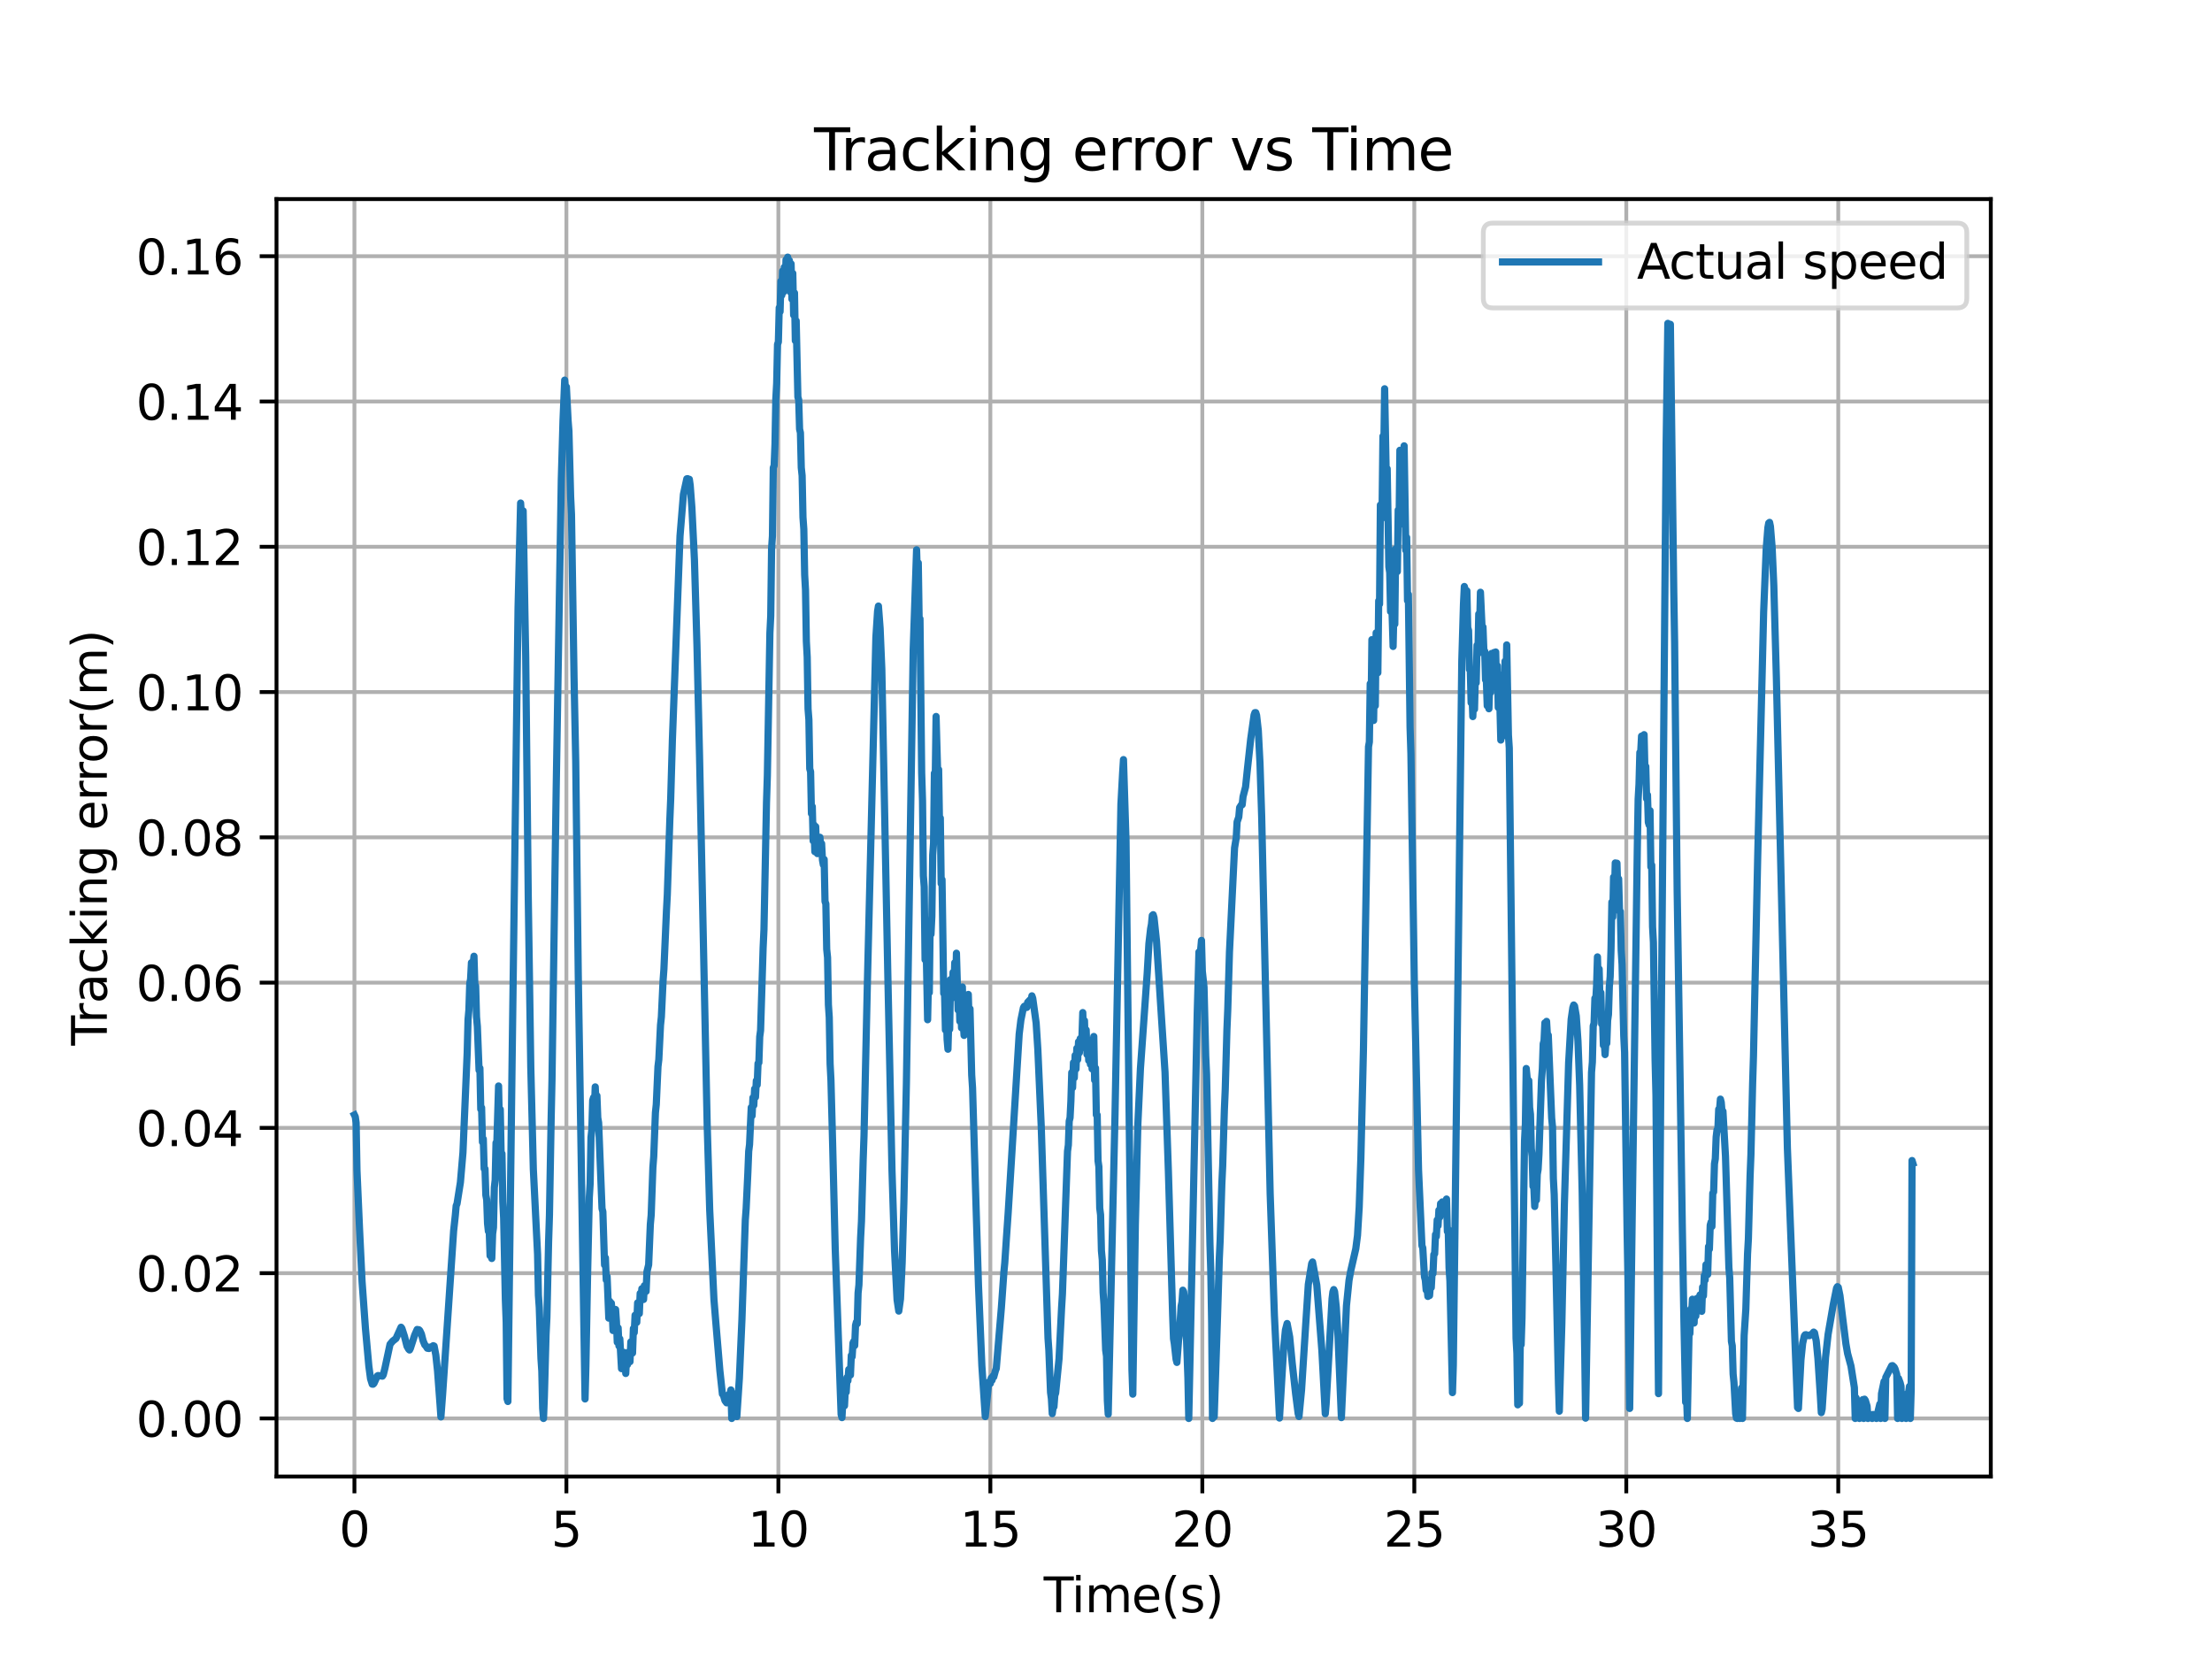 <?xml version="1.0" encoding="utf-8" standalone="no"?>
<!DOCTYPE svg PUBLIC "-//W3C//DTD SVG 1.1//EN"
  "http://www.w3.org/Graphics/SVG/1.1/DTD/svg11.dtd">
<svg xmlns:xlink="http://www.w3.org/1999/xlink" width="460.8pt" height="345.6pt" viewBox="0 0 460.8 345.6" xmlns="http://www.w3.org/2000/svg" version="1.1">
 <defs>
  <style type="text/css">*{stroke-linejoin: round; stroke-linecap: butt}</style>
 </defs>
 <g id="figure_1">
  <g id="patch_1">
   <path d="M 0 345.6 
L 460.8 345.6 
L 460.8 0 
L 0 0 
z
" style="fill: #ffffff"/>
  </g>
  <g id="axes_1">
   <g id="patch_2">
    <path d="M 57.6 307.584 
L 414.72 307.584 
L 414.72 41.472 
L 57.6 41.472 
z
" style="fill: #ffffff"/>
   </g>
   <g id="matplotlib.axis_1">
    <g id="xtick_1">
     <g id="line2d_1">
      <path d="M 73.833 307.584 
L 73.833 41.472 
" clip-path="url(#p832d496389)" style="fill: none; stroke: #b0b0b0; stroke-width: 0.8; stroke-linecap: square"/>
     </g>
     <g id="line2d_2">
      <defs>
       <path id="m5c6589f1c1" d="M 0 0 
L 0 3.5 
" style="stroke: #000000; stroke-width: 0.8"/>
      </defs>
      <g>
       <use xlink:href="#m5c6589f1c1" x="73.833" y="307.584" style="stroke: #000000; stroke-width: 0.8"/>
      </g>
     </g>
     <g id="text_1">
      <!-- 0 -->
      <g transform="translate(70.651 322.182) scale(0.1 -0.1)">
       <defs>
        <path id="DejaVuSans-30" d="M 2034 4250 
Q 1547 4250 1301 3770 
Q 1056 3291 1056 2328 
Q 1056 1369 1301 889 
Q 1547 409 2034 409 
Q 2525 409 2770 889 
Q 3016 1369 3016 2328 
Q 3016 3291 2770 3770 
Q 2525 4250 2034 4250 
z
M 2034 4750 
Q 2819 4750 3233 4129 
Q 3647 3509 3647 2328 
Q 3647 1150 3233 529 
Q 2819 -91 2034 -91 
Q 1250 -91 836 529 
Q 422 1150 422 2328 
Q 422 3509 836 4129 
Q 1250 4750 2034 4750 
z
" transform="scale(0.016)"/>
       </defs>
       <use xlink:href="#DejaVuSans-30"/>
      </g>
     </g>
    </g>
    <g id="xtick_2">
     <g id="line2d_3">
      <path d="M 117.991 307.584 
L 117.991 41.472 
" clip-path="url(#p832d496389)" style="fill: none; stroke: #b0b0b0; stroke-width: 0.8; stroke-linecap: square"/>
     </g>
     <g id="line2d_4">
      <g>
       <use xlink:href="#m5c6589f1c1" x="117.991" y="307.584" style="stroke: #000000; stroke-width: 0.8"/>
      </g>
     </g>
     <g id="text_2">
      <!-- 5 -->
      <g transform="translate(114.81 322.182) scale(0.1 -0.1)">
       <defs>
        <path id="DejaVuSans-35" d="M 691 4666 
L 3169 4666 
L 3169 4134 
L 1269 4134 
L 1269 2991 
Q 1406 3038 1543 3061 
Q 1681 3084 1819 3084 
Q 2600 3084 3056 2656 
Q 3513 2228 3513 1497 
Q 3513 744 3044 326 
Q 2575 -91 1722 -91 
Q 1428 -91 1123 -41 
Q 819 9 494 109 
L 494 744 
Q 775 591 1075 516 
Q 1375 441 1709 441 
Q 2250 441 2565 725 
Q 2881 1009 2881 1497 
Q 2881 1984 2565 2268 
Q 2250 2553 1709 2553 
Q 1456 2553 1204 2497 
Q 953 2441 691 2322 
L 691 4666 
z
" transform="scale(0.016)"/>
       </defs>
       <use xlink:href="#DejaVuSans-35"/>
      </g>
     </g>
    </g>
    <g id="xtick_3">
     <g id="line2d_5">
      <path d="M 162.15 307.584 
L 162.15 41.472 
" clip-path="url(#p832d496389)" style="fill: none; stroke: #b0b0b0; stroke-width: 0.8; stroke-linecap: square"/>
     </g>
     <g id="line2d_6">
      <g>
       <use xlink:href="#m5c6589f1c1" x="162.15" y="307.584" style="stroke: #000000; stroke-width: 0.8"/>
      </g>
     </g>
     <g id="text_3">
      <!-- 10 -->
      <g transform="translate(155.788 322.182) scale(0.1 -0.1)">
       <defs>
        <path id="DejaVuSans-31" d="M 794 531 
L 1825 531 
L 1825 4091 
L 703 3866 
L 703 4441 
L 1819 4666 
L 2450 4666 
L 2450 531 
L 3481 531 
L 3481 0 
L 794 0 
L 794 531 
z
" transform="scale(0.016)"/>
       </defs>
       <use xlink:href="#DejaVuSans-31"/>
       <use xlink:href="#DejaVuSans-30" x="63.623"/>
      </g>
     </g>
    </g>
    <g id="xtick_4">
     <g id="line2d_7">
      <path d="M 206.309 307.584 
L 206.309 41.472 
" clip-path="url(#p832d496389)" style="fill: none; stroke: #b0b0b0; stroke-width: 0.8; stroke-linecap: square"/>
     </g>
     <g id="line2d_8">
      <g>
       <use xlink:href="#m5c6589f1c1" x="206.309" y="307.584" style="stroke: #000000; stroke-width: 0.8"/>
      </g>
     </g>
     <g id="text_4">
      <!-- 15 -->
      <g transform="translate(199.946 322.182) scale(0.1 -0.1)">
       <use xlink:href="#DejaVuSans-31"/>
       <use xlink:href="#DejaVuSans-35" x="63.623"/>
      </g>
     </g>
    </g>
    <g id="xtick_5">
     <g id="line2d_9">
      <path d="M 250.467 307.584 
L 250.467 41.472 
" clip-path="url(#p832d496389)" style="fill: none; stroke: #b0b0b0; stroke-width: 0.8; stroke-linecap: square"/>
     </g>
     <g id="line2d_10">
      <g>
       <use xlink:href="#m5c6589f1c1" x="250.467" y="307.584" style="stroke: #000000; stroke-width: 0.8"/>
      </g>
     </g>
     <g id="text_5">
      <!-- 20 -->
      <g transform="translate(244.105 322.182) scale(0.1 -0.1)">
       <defs>
        <path id="DejaVuSans-32" d="M 1228 531 
L 3431 531 
L 3431 0 
L 469 0 
L 469 531 
Q 828 903 1448 1529 
Q 2069 2156 2228 2338 
Q 2531 2678 2651 2914 
Q 2772 3150 2772 3378 
Q 2772 3750 2511 3984 
Q 2250 4219 1831 4219 
Q 1534 4219 1204 4116 
Q 875 4013 500 3803 
L 500 4441 
Q 881 4594 1212 4672 
Q 1544 4750 1819 4750 
Q 2544 4750 2975 4387 
Q 3406 4025 3406 3419 
Q 3406 3131 3298 2873 
Q 3191 2616 2906 2266 
Q 2828 2175 2409 1742 
Q 1991 1309 1228 531 
z
" transform="scale(0.016)"/>
       </defs>
       <use xlink:href="#DejaVuSans-32"/>
       <use xlink:href="#DejaVuSans-30" x="63.623"/>
      </g>
     </g>
    </g>
    <g id="xtick_6">
     <g id="line2d_11">
      <path d="M 294.626 307.584 
L 294.626 41.472 
" clip-path="url(#p832d496389)" style="fill: none; stroke: #b0b0b0; stroke-width: 0.8; stroke-linecap: square"/>
     </g>
     <g id="line2d_12">
      <g>
       <use xlink:href="#m5c6589f1c1" x="294.626" y="307.584" style="stroke: #000000; stroke-width: 0.8"/>
      </g>
     </g>
     <g id="text_6">
      <!-- 25 -->
      <g transform="translate(288.264 322.182) scale(0.1 -0.1)">
       <use xlink:href="#DejaVuSans-32"/>
       <use xlink:href="#DejaVuSans-35" x="63.623"/>
      </g>
     </g>
    </g>
    <g id="xtick_7">
     <g id="line2d_13">
      <path d="M 338.785 307.584 
L 338.785 41.472 
" clip-path="url(#p832d496389)" style="fill: none; stroke: #b0b0b0; stroke-width: 0.8; stroke-linecap: square"/>
     </g>
     <g id="line2d_14">
      <g>
       <use xlink:href="#m5c6589f1c1" x="338.785" y="307.584" style="stroke: #000000; stroke-width: 0.8"/>
      </g>
     </g>
     <g id="text_7">
      <!-- 30 -->
      <g transform="translate(332.422 322.182) scale(0.1 -0.1)">
       <defs>
        <path id="DejaVuSans-33" d="M 2597 2516 
Q 3050 2419 3304 2112 
Q 3559 1806 3559 1356 
Q 3559 666 3084 287 
Q 2609 -91 1734 -91 
Q 1441 -91 1130 -33 
Q 819 25 488 141 
L 488 750 
Q 750 597 1062 519 
Q 1375 441 1716 441 
Q 2309 441 2620 675 
Q 2931 909 2931 1356 
Q 2931 1769 2642 2001 
Q 2353 2234 1838 2234 
L 1294 2234 
L 1294 2753 
L 1863 2753 
Q 2328 2753 2575 2939 
Q 2822 3125 2822 3475 
Q 2822 3834 2567 4026 
Q 2313 4219 1838 4219 
Q 1578 4219 1281 4162 
Q 984 4106 628 3988 
L 628 4550 
Q 988 4650 1302 4700 
Q 1616 4750 1894 4750 
Q 2613 4750 3031 4423 
Q 3450 4097 3450 3541 
Q 3450 3153 3228 2886 
Q 3006 2619 2597 2516 
z
" transform="scale(0.016)"/>
       </defs>
       <use xlink:href="#DejaVuSans-33"/>
       <use xlink:href="#DejaVuSans-30" x="63.623"/>
      </g>
     </g>
    </g>
    <g id="xtick_8">
     <g id="line2d_15">
      <path d="M 382.943 307.584 
L 382.943 41.472 
" clip-path="url(#p832d496389)" style="fill: none; stroke: #b0b0b0; stroke-width: 0.8; stroke-linecap: square"/>
     </g>
     <g id="line2d_16">
      <g>
       <use xlink:href="#m5c6589f1c1" x="382.943" y="307.584" style="stroke: #000000; stroke-width: 0.8"/>
      </g>
     </g>
     <g id="text_8">
      <!-- 35 -->
      <g transform="translate(376.581 322.182) scale(0.1 -0.1)">
       <use xlink:href="#DejaVuSans-33"/>
       <use xlink:href="#DejaVuSans-35" x="63.623"/>
      </g>
     </g>
    </g>
    <g id="text_9">
     <!-- Time(s) -->
     <g transform="translate(217.42 335.861) scale(0.1 -0.1)">
      <defs>
       <path id="DejaVuSans-54" d="M -19 4666 
L 3928 4666 
L 3928 4134 
L 2272 4134 
L 2272 0 
L 1638 0 
L 1638 4134 
L -19 4134 
L -19 4666 
z
" transform="scale(0.016)"/>
       <path id="DejaVuSans-69" d="M 603 3500 
L 1178 3500 
L 1178 0 
L 603 0 
L 603 3500 
z
M 603 4863 
L 1178 4863 
L 1178 4134 
L 603 4134 
L 603 4863 
z
" transform="scale(0.016)"/>
       <path id="DejaVuSans-6d" d="M 3328 2828 
Q 3544 3216 3844 3400 
Q 4144 3584 4550 3584 
Q 5097 3584 5394 3201 
Q 5691 2819 5691 2113 
L 5691 0 
L 5113 0 
L 5113 2094 
Q 5113 2597 4934 2840 
Q 4756 3084 4391 3084 
Q 3944 3084 3684 2787 
Q 3425 2491 3425 1978 
L 3425 0 
L 2847 0 
L 2847 2094 
Q 2847 2600 2669 2842 
Q 2491 3084 2119 3084 
Q 1678 3084 1418 2786 
Q 1159 2488 1159 1978 
L 1159 0 
L 581 0 
L 581 3500 
L 1159 3500 
L 1159 2956 
Q 1356 3278 1631 3431 
Q 1906 3584 2284 3584 
Q 2666 3584 2933 3390 
Q 3200 3197 3328 2828 
z
" transform="scale(0.016)"/>
       <path id="DejaVuSans-65" d="M 3597 1894 
L 3597 1613 
L 953 1613 
Q 991 1019 1311 708 
Q 1631 397 2203 397 
Q 2534 397 2845 478 
Q 3156 559 3463 722 
L 3463 178 
Q 3153 47 2828 -22 
Q 2503 -91 2169 -91 
Q 1331 -91 842 396 
Q 353 884 353 1716 
Q 353 2575 817 3079 
Q 1281 3584 2069 3584 
Q 2775 3584 3186 3129 
Q 3597 2675 3597 1894 
z
M 3022 2063 
Q 3016 2534 2758 2815 
Q 2500 3097 2075 3097 
Q 1594 3097 1305 2825 
Q 1016 2553 972 2059 
L 3022 2063 
z
" transform="scale(0.016)"/>
       <path id="DejaVuSans-28" d="M 1984 4856 
Q 1566 4138 1362 3434 
Q 1159 2731 1159 2009 
Q 1159 1288 1364 580 
Q 1569 -128 1984 -844 
L 1484 -844 
Q 1016 -109 783 600 
Q 550 1309 550 2009 
Q 550 2706 781 3412 
Q 1013 4119 1484 4856 
L 1984 4856 
z
" transform="scale(0.016)"/>
       <path id="DejaVuSans-73" d="M 2834 3397 
L 2834 2853 
Q 2591 2978 2328 3040 
Q 2066 3103 1784 3103 
Q 1356 3103 1142 2972 
Q 928 2841 928 2578 
Q 928 2378 1081 2264 
Q 1234 2150 1697 2047 
L 1894 2003 
Q 2506 1872 2764 1633 
Q 3022 1394 3022 966 
Q 3022 478 2636 193 
Q 2250 -91 1575 -91 
Q 1294 -91 989 -36 
Q 684 19 347 128 
L 347 722 
Q 666 556 975 473 
Q 1284 391 1588 391 
Q 1994 391 2212 530 
Q 2431 669 2431 922 
Q 2431 1156 2273 1281 
Q 2116 1406 1581 1522 
L 1381 1569 
Q 847 1681 609 1914 
Q 372 2147 372 2553 
Q 372 3047 722 3315 
Q 1072 3584 1716 3584 
Q 2034 3584 2315 3537 
Q 2597 3491 2834 3397 
z
" transform="scale(0.016)"/>
       <path id="DejaVuSans-29" d="M 513 4856 
L 1013 4856 
Q 1481 4119 1714 3412 
Q 1947 2706 1947 2009 
Q 1947 1309 1714 600 
Q 1481 -109 1013 -844 
L 513 -844 
Q 928 -128 1133 580 
Q 1338 1288 1338 2009 
Q 1338 2731 1133 3434 
Q 928 4138 513 4856 
z
" transform="scale(0.016)"/>
      </defs>
      <use xlink:href="#DejaVuSans-54"/>
      <use xlink:href="#DejaVuSans-69" x="57.959"/>
      <use xlink:href="#DejaVuSans-6d" x="85.742"/>
      <use xlink:href="#DejaVuSans-65" x="183.154"/>
      <use xlink:href="#DejaVuSans-28" x="244.678"/>
      <use xlink:href="#DejaVuSans-73" x="283.691"/>
      <use xlink:href="#DejaVuSans-29" x="335.791"/>
     </g>
    </g>
   </g>
   <g id="matplotlib.axis_2">
    <g id="ytick_1">
     <g id="line2d_17">
      <path d="M 57.6 295.488 
L 414.72 295.488 
" clip-path="url(#p832d496389)" style="fill: none; stroke: #b0b0b0; stroke-width: 0.8; stroke-linecap: square"/>
     </g>
     <g id="line2d_18">
      <defs>
       <path id="m8205fab231" d="M 0 0 
L -3.5 0 
" style="stroke: #000000; stroke-width: 0.8"/>
      </defs>
      <g>
       <use xlink:href="#m8205fab231" x="57.6" y="295.488" style="stroke: #000000; stroke-width: 0.8"/>
      </g>
     </g>
     <g id="text_10">
      <!-- 0.00 -->
      <g transform="translate(28.334 299.287) scale(0.1 -0.1)">
       <defs>
        <path id="DejaVuSans-2e" d="M 684 794 
L 1344 794 
L 1344 0 
L 684 0 
L 684 794 
z
" transform="scale(0.016)"/>
       </defs>
       <use xlink:href="#DejaVuSans-30"/>
       <use xlink:href="#DejaVuSans-2e" x="63.623"/>
       <use xlink:href="#DejaVuSans-30" x="95.41"/>
       <use xlink:href="#DejaVuSans-30" x="159.033"/>
      </g>
     </g>
    </g>
    <g id="ytick_2">
     <g id="line2d_19">
      <path d="M 57.6 265.224 
L 414.72 265.224 
" clip-path="url(#p832d496389)" style="fill: none; stroke: #b0b0b0; stroke-width: 0.8; stroke-linecap: square"/>
     </g>
     <g id="line2d_20">
      <g>
       <use xlink:href="#m8205fab231" x="57.6" y="265.224" style="stroke: #000000; stroke-width: 0.8"/>
      </g>
     </g>
     <g id="text_11">
      <!-- 0.02 -->
      <g transform="translate(28.334 269.023) scale(0.1 -0.1)">
       <use xlink:href="#DejaVuSans-30"/>
       <use xlink:href="#DejaVuSans-2e" x="63.623"/>
       <use xlink:href="#DejaVuSans-30" x="95.41"/>
       <use xlink:href="#DejaVuSans-32" x="159.033"/>
      </g>
     </g>
    </g>
    <g id="ytick_3">
     <g id="line2d_21">
      <path d="M 57.6 234.96 
L 414.72 234.96 
" clip-path="url(#p832d496389)" style="fill: none; stroke: #b0b0b0; stroke-width: 0.8; stroke-linecap: square"/>
     </g>
     <g id="line2d_22">
      <g>
       <use xlink:href="#m8205fab231" x="57.6" y="234.96" style="stroke: #000000; stroke-width: 0.8"/>
      </g>
     </g>
     <g id="text_12">
      <!-- 0.04 -->
      <g transform="translate(28.334 238.76) scale(0.1 -0.1)">
       <defs>
        <path id="DejaVuSans-34" d="M 2419 4116 
L 825 1625 
L 2419 1625 
L 2419 4116 
z
M 2253 4666 
L 3047 4666 
L 3047 1625 
L 3713 1625 
L 3713 1100 
L 3047 1100 
L 3047 0 
L 2419 0 
L 2419 1100 
L 313 1100 
L 313 1709 
L 2253 4666 
z
" transform="scale(0.016)"/>
       </defs>
       <use xlink:href="#DejaVuSans-30"/>
       <use xlink:href="#DejaVuSans-2e" x="63.623"/>
       <use xlink:href="#DejaVuSans-30" x="95.41"/>
       <use xlink:href="#DejaVuSans-34" x="159.033"/>
      </g>
     </g>
    </g>
    <g id="ytick_4">
     <g id="line2d_23">
      <path d="M 57.6 204.697 
L 414.72 204.697 
" clip-path="url(#p832d496389)" style="fill: none; stroke: #b0b0b0; stroke-width: 0.8; stroke-linecap: square"/>
     </g>
     <g id="line2d_24">
      <g>
       <use xlink:href="#m8205fab231" x="57.6" y="204.697" style="stroke: #000000; stroke-width: 0.8"/>
      </g>
     </g>
     <g id="text_13">
      <!-- 0.06 -->
      <g transform="translate(28.334 208.496) scale(0.1 -0.1)">
       <defs>
        <path id="DejaVuSans-36" d="M 2113 2584 
Q 1688 2584 1439 2293 
Q 1191 2003 1191 1497 
Q 1191 994 1439 701 
Q 1688 409 2113 409 
Q 2538 409 2786 701 
Q 3034 994 3034 1497 
Q 3034 2003 2786 2293 
Q 2538 2584 2113 2584 
z
M 3366 4563 
L 3366 3988 
Q 3128 4100 2886 4159 
Q 2644 4219 2406 4219 
Q 1781 4219 1451 3797 
Q 1122 3375 1075 2522 
Q 1259 2794 1537 2939 
Q 1816 3084 2150 3084 
Q 2853 3084 3261 2657 
Q 3669 2231 3669 1497 
Q 3669 778 3244 343 
Q 2819 -91 2113 -91 
Q 1303 -91 875 529 
Q 447 1150 447 2328 
Q 447 3434 972 4092 
Q 1497 4750 2381 4750 
Q 2619 4750 2861 4703 
Q 3103 4656 3366 4563 
z
" transform="scale(0.016)"/>
       </defs>
       <use xlink:href="#DejaVuSans-30"/>
       <use xlink:href="#DejaVuSans-2e" x="63.623"/>
       <use xlink:href="#DejaVuSans-30" x="95.41"/>
       <use xlink:href="#DejaVuSans-36" x="159.033"/>
      </g>
     </g>
    </g>
    <g id="ytick_5">
     <g id="line2d_25">
      <path d="M 57.6 174.433 
L 414.72 174.433 
" clip-path="url(#p832d496389)" style="fill: none; stroke: #b0b0b0; stroke-width: 0.8; stroke-linecap: square"/>
     </g>
     <g id="line2d_26">
      <g>
       <use xlink:href="#m8205fab231" x="57.6" y="174.433" style="stroke: #000000; stroke-width: 0.8"/>
      </g>
     </g>
     <g id="text_14">
      <!-- 0.08 -->
      <g transform="translate(28.334 178.232) scale(0.1 -0.1)">
       <defs>
        <path id="DejaVuSans-38" d="M 2034 2216 
Q 1584 2216 1326 1975 
Q 1069 1734 1069 1313 
Q 1069 891 1326 650 
Q 1584 409 2034 409 
Q 2484 409 2743 651 
Q 3003 894 3003 1313 
Q 3003 1734 2745 1975 
Q 2488 2216 2034 2216 
z
M 1403 2484 
Q 997 2584 770 2862 
Q 544 3141 544 3541 
Q 544 4100 942 4425 
Q 1341 4750 2034 4750 
Q 2731 4750 3128 4425 
Q 3525 4100 3525 3541 
Q 3525 3141 3298 2862 
Q 3072 2584 2669 2484 
Q 3125 2378 3379 2068 
Q 3634 1759 3634 1313 
Q 3634 634 3220 271 
Q 2806 -91 2034 -91 
Q 1263 -91 848 271 
Q 434 634 434 1313 
Q 434 1759 690 2068 
Q 947 2378 1403 2484 
z
M 1172 3481 
Q 1172 3119 1398 2916 
Q 1625 2713 2034 2713 
Q 2441 2713 2670 2916 
Q 2900 3119 2900 3481 
Q 2900 3844 2670 4047 
Q 2441 4250 2034 4250 
Q 1625 4250 1398 4047 
Q 1172 3844 1172 3481 
z
" transform="scale(0.016)"/>
       </defs>
       <use xlink:href="#DejaVuSans-30"/>
       <use xlink:href="#DejaVuSans-2e" x="63.623"/>
       <use xlink:href="#DejaVuSans-30" x="95.41"/>
       <use xlink:href="#DejaVuSans-38" x="159.033"/>
      </g>
     </g>
    </g>
    <g id="ytick_6">
     <g id="line2d_27">
      <path d="M 57.6 144.169 
L 414.72 144.169 
" clip-path="url(#p832d496389)" style="fill: none; stroke: #b0b0b0; stroke-width: 0.8; stroke-linecap: square"/>
     </g>
     <g id="line2d_28">
      <g>
       <use xlink:href="#m8205fab231" x="57.6" y="144.169" style="stroke: #000000; stroke-width: 0.8"/>
      </g>
     </g>
     <g id="text_15">
      <!-- 0.10 -->
      <g transform="translate(28.334 147.968) scale(0.1 -0.1)">
       <use xlink:href="#DejaVuSans-30"/>
       <use xlink:href="#DejaVuSans-2e" x="63.623"/>
       <use xlink:href="#DejaVuSans-31" x="95.41"/>
       <use xlink:href="#DejaVuSans-30" x="159.033"/>
      </g>
     </g>
    </g>
    <g id="ytick_7">
     <g id="line2d_29">
      <path d="M 57.6 113.905 
L 414.72 113.905 
" clip-path="url(#p832d496389)" style="fill: none; stroke: #b0b0b0; stroke-width: 0.8; stroke-linecap: square"/>
     </g>
     <g id="line2d_30">
      <g>
       <use xlink:href="#m8205fab231" x="57.6" y="113.905" style="stroke: #000000; stroke-width: 0.8"/>
      </g>
     </g>
     <g id="text_16">
      <!-- 0.12 -->
      <g transform="translate(28.334 117.704) scale(0.1 -0.1)">
       <use xlink:href="#DejaVuSans-30"/>
       <use xlink:href="#DejaVuSans-2e" x="63.623"/>
       <use xlink:href="#DejaVuSans-31" x="95.41"/>
       <use xlink:href="#DejaVuSans-32" x="159.033"/>
      </g>
     </g>
    </g>
    <g id="ytick_8">
     <g id="line2d_31">
      <path d="M 57.6 83.641 
L 414.72 83.641 
" clip-path="url(#p832d496389)" style="fill: none; stroke: #b0b0b0; stroke-width: 0.8; stroke-linecap: square"/>
     </g>
     <g id="line2d_32">
      <g>
       <use xlink:href="#m8205fab231" x="57.6" y="83.641" style="stroke: #000000; stroke-width: 0.8"/>
      </g>
     </g>
     <g id="text_17">
      <!-- 0.14 -->
      <g transform="translate(28.334 87.44) scale(0.1 -0.1)">
       <use xlink:href="#DejaVuSans-30"/>
       <use xlink:href="#DejaVuSans-2e" x="63.623"/>
       <use xlink:href="#DejaVuSans-31" x="95.41"/>
       <use xlink:href="#DejaVuSans-34" x="159.033"/>
      </g>
     </g>
    </g>
    <g id="ytick_9">
     <g id="line2d_33">
      <path d="M 57.6 53.377 
L 414.72 53.377 
" clip-path="url(#p832d496389)" style="fill: none; stroke: #b0b0b0; stroke-width: 0.8; stroke-linecap: square"/>
     </g>
     <g id="line2d_34">
      <g>
       <use xlink:href="#m8205fab231" x="57.6" y="53.377" style="stroke: #000000; stroke-width: 0.8"/>
      </g>
     </g>
     <g id="text_18">
      <!-- 0.16 -->
      <g transform="translate(28.334 57.177) scale(0.1 -0.1)">
       <use xlink:href="#DejaVuSans-30"/>
       <use xlink:href="#DejaVuSans-2e" x="63.623"/>
       <use xlink:href="#DejaVuSans-31" x="95.41"/>
       <use xlink:href="#DejaVuSans-36" x="159.033"/>
      </g>
     </g>
    </g>
    <g id="text_19">
     <!-- Tracking error(m) -->
     <g transform="translate(22.255 217.804) rotate(-90) scale(0.1 -0.1)">
      <defs>
       <path id="DejaVuSans-72" d="M 2631 2963 
Q 2534 3019 2420 3045 
Q 2306 3072 2169 3072 
Q 1681 3072 1420 2755 
Q 1159 2438 1159 1844 
L 1159 0 
L 581 0 
L 581 3500 
L 1159 3500 
L 1159 2956 
Q 1341 3275 1631 3429 
Q 1922 3584 2338 3584 
Q 2397 3584 2469 3576 
Q 2541 3569 2628 3553 
L 2631 2963 
z
" transform="scale(0.016)"/>
       <path id="DejaVuSans-61" d="M 2194 1759 
Q 1497 1759 1228 1600 
Q 959 1441 959 1056 
Q 959 750 1161 570 
Q 1363 391 1709 391 
Q 2188 391 2477 730 
Q 2766 1069 2766 1631 
L 2766 1759 
L 2194 1759 
z
M 3341 1997 
L 3341 0 
L 2766 0 
L 2766 531 
Q 2569 213 2275 61 
Q 1981 -91 1556 -91 
Q 1019 -91 701 211 
Q 384 513 384 1019 
Q 384 1609 779 1909 
Q 1175 2209 1959 2209 
L 2766 2209 
L 2766 2266 
Q 2766 2663 2505 2880 
Q 2244 3097 1772 3097 
Q 1472 3097 1187 3025 
Q 903 2953 641 2809 
L 641 3341 
Q 956 3463 1253 3523 
Q 1550 3584 1831 3584 
Q 2591 3584 2966 3190 
Q 3341 2797 3341 1997 
z
" transform="scale(0.016)"/>
       <path id="DejaVuSans-63" d="M 3122 3366 
L 3122 2828 
Q 2878 2963 2633 3030 
Q 2388 3097 2138 3097 
Q 1578 3097 1268 2742 
Q 959 2388 959 1747 
Q 959 1106 1268 751 
Q 1578 397 2138 397 
Q 2388 397 2633 464 
Q 2878 531 3122 666 
L 3122 134 
Q 2881 22 2623 -34 
Q 2366 -91 2075 -91 
Q 1284 -91 818 406 
Q 353 903 353 1747 
Q 353 2603 823 3093 
Q 1294 3584 2113 3584 
Q 2378 3584 2631 3529 
Q 2884 3475 3122 3366 
z
" transform="scale(0.016)"/>
       <path id="DejaVuSans-6b" d="M 581 4863 
L 1159 4863 
L 1159 1991 
L 2875 3500 
L 3609 3500 
L 1753 1863 
L 3688 0 
L 2938 0 
L 1159 1709 
L 1159 0 
L 581 0 
L 581 4863 
z
" transform="scale(0.016)"/>
       <path id="DejaVuSans-6e" d="M 3513 2113 
L 3513 0 
L 2938 0 
L 2938 2094 
Q 2938 2591 2744 2837 
Q 2550 3084 2163 3084 
Q 1697 3084 1428 2787 
Q 1159 2491 1159 1978 
L 1159 0 
L 581 0 
L 581 3500 
L 1159 3500 
L 1159 2956 
Q 1366 3272 1645 3428 
Q 1925 3584 2291 3584 
Q 2894 3584 3203 3211 
Q 3513 2838 3513 2113 
z
" transform="scale(0.016)"/>
       <path id="DejaVuSans-67" d="M 2906 1791 
Q 2906 2416 2648 2759 
Q 2391 3103 1925 3103 
Q 1463 3103 1205 2759 
Q 947 2416 947 1791 
Q 947 1169 1205 825 
Q 1463 481 1925 481 
Q 2391 481 2648 825 
Q 2906 1169 2906 1791 
z
M 3481 434 
Q 3481 -459 3084 -895 
Q 2688 -1331 1869 -1331 
Q 1566 -1331 1297 -1286 
Q 1028 -1241 775 -1147 
L 775 -588 
Q 1028 -725 1275 -790 
Q 1522 -856 1778 -856 
Q 2344 -856 2625 -561 
Q 2906 -266 2906 331 
L 2906 616 
Q 2728 306 2450 153 
Q 2172 0 1784 0 
Q 1141 0 747 490 
Q 353 981 353 1791 
Q 353 2603 747 3093 
Q 1141 3584 1784 3584 
Q 2172 3584 2450 3431 
Q 2728 3278 2906 2969 
L 2906 3500 
L 3481 3500 
L 3481 434 
z
" transform="scale(0.016)"/>
       <path id="DejaVuSans-20" transform="scale(0.016)"/>
       <path id="DejaVuSans-6f" d="M 1959 3097 
Q 1497 3097 1228 2736 
Q 959 2375 959 1747 
Q 959 1119 1226 758 
Q 1494 397 1959 397 
Q 2419 397 2687 759 
Q 2956 1122 2956 1747 
Q 2956 2369 2687 2733 
Q 2419 3097 1959 3097 
z
M 1959 3584 
Q 2709 3584 3137 3096 
Q 3566 2609 3566 1747 
Q 3566 888 3137 398 
Q 2709 -91 1959 -91 
Q 1206 -91 779 398 
Q 353 888 353 1747 
Q 353 2609 779 3096 
Q 1206 3584 1959 3584 
z
" transform="scale(0.016)"/>
      </defs>
      <use xlink:href="#DejaVuSans-54"/>
      <use xlink:href="#DejaVuSans-72" x="46.334"/>
      <use xlink:href="#DejaVuSans-61" x="87.447"/>
      <use xlink:href="#DejaVuSans-63" x="148.727"/>
      <use xlink:href="#DejaVuSans-6b" x="203.707"/>
      <use xlink:href="#DejaVuSans-69" x="261.617"/>
      <use xlink:href="#DejaVuSans-6e" x="289.4"/>
      <use xlink:href="#DejaVuSans-67" x="352.779"/>
      <use xlink:href="#DejaVuSans-20" x="416.256"/>
      <use xlink:href="#DejaVuSans-65" x="448.043"/>
      <use xlink:href="#DejaVuSans-72" x="509.566"/>
      <use xlink:href="#DejaVuSans-72" x="548.93"/>
      <use xlink:href="#DejaVuSans-6f" x="587.793"/>
      <use xlink:href="#DejaVuSans-72" x="648.975"/>
      <use xlink:href="#DejaVuSans-28" x="690.088"/>
      <use xlink:href="#DejaVuSans-6d" x="729.102"/>
      <use xlink:href="#DejaVuSans-29" x="826.514"/>
     </g>
    </g>
   </g>
   <g id="line2d_35">
    <path d="M 73.833 232.274 
L 74.009 232.635 
L 74.009 232.635 
L 74.186 233.91 
L 74.186 233.91 
L 74.363 243.814 
L 74.363 243.814 
L 74.893 255.915 
L 74.893 255.915 
L 75.422 266.931 
L 75.422 266.931 
L 76.129 276.753 
L 76.129 276.753 
L 76.836 284.584 
L 76.836 284.584 
L 77.189 287.223 
L 77.189 287.223 
L 77.542 288.344 
L 77.542 288.344 
L 77.719 288.356 
L 77.719 288.356 
L 77.895 288.2 
L 77.895 288.2 
L 78.249 287.415 
L 78.249 287.415 
L 78.602 286.634 
L 78.602 286.634 
L 78.778 286.547 
L 78.778 286.547 
L 79.662 286.677 
L 79.662 286.677 
L 79.838 286.41 
L 79.838 286.41 
L 80.192 284.993 
L 80.192 284.993 
L 81.251 280.041 
L 81.251 280.041 
L 81.781 279.398 
L 81.781 279.398 
L 82.488 278.838 
L 82.488 278.838 
L 83.548 276.487 
L 83.548 276.487 
L 83.724 276.734 
L 84.254 278.371 
L 84.254 278.371 
L 84.784 280.448 
L 84.784 280.448 
L 85.137 281.063 
L 85.137 281.063 
L 85.314 281.232 
L 85.314 281.232 
L 85.491 280.88 
L 85.491 280.88 
L 86.374 278.151 
L 86.374 278.151 
L 86.904 276.95 
L 86.904 276.95 
L 87.08 277.048 
L 87.08 277.048 
L 87.257 277.01 
L 87.257 277.01 
L 87.434 277.16 
L 87.434 277.16 
L 87.787 277.902 
L 87.787 277.902 
L 88.14 279.306 
L 88.14 279.306 
L 88.493 280.165 
L 88.493 280.165 
L 88.67 280.318 
L 88.67 280.318 
L 89.023 280.865 
L 89.023 280.865 
L 89.377 280.919 
L 89.377 280.919 
L 89.553 280.635 
L 89.553 280.635 
L 89.73 280.674 
L 89.73 280.674 
L 90.26 280.333 
L 90.26 280.333 
L 90.436 280.411 
L 90.436 280.411 
L 90.79 282.267 
L 90.79 282.267 
L 91.143 285.536 
L 91.143 285.536 
L 91.673 292.651 
L 91.673 292.651 
L 91.849 295.167 
L 91.849 295.167 
L 92.203 290.476 
L 92.203 290.476 
L 94.499 256.401 
L 94.499 256.401 
L 94.852 253.158 
L 94.852 253.158 
L 95.029 251.185 
L 95.029 251.185 
L 95.206 250.773 
L 95.206 250.773 
L 95.912 246.303 
L 95.912 246.303 
L 96.442 240.099 
L 96.442 240.099 
L 97.325 219.276 
L 97.325 219.276 
L 97.502 212.39 
L 97.502 212.39 
L 97.678 210.428 
L 97.678 210.428 
L 97.855 204.925 
L 97.855 204.925 
L 98.032 203.943 
L 98.032 203.943 
L 98.208 200.541 
L 98.208 200.541 
L 98.385 201.16 
L 98.385 201.16 
L 98.562 200.803 
L 98.562 200.803 
L 98.738 199.202 
L 98.915 205.061 
L 98.915 205.061 
L 99.091 205.377 
L 99.091 205.377 
L 99.268 211.868 
L 99.268 211.868 
L 99.445 213.847 
L 99.445 213.847 
L 99.798 222.95 
L 99.798 222.95 
L 99.975 222.517 
L 99.975 222.517 
L 100.151 231.071 
L 100.151 231.071 
L 100.328 230.746 
L 100.328 230.746 
L 100.505 237.91 
L 100.505 237.91 
L 100.681 237.272 
L 100.681 237.272 
L 100.858 243.467 
L 100.858 243.467 
L 101.034 243.496 
L 101.034 243.496 
L 101.211 248.983 
L 101.211 248.983 
L 101.388 249.908 
L 101.388 249.908 
L 101.564 254.857 
L 101.564 254.857 
L 101.741 256.499 
L 101.741 256.499 
L 101.918 256.572 
L 101.918 256.572 
L 102.094 261.591 
L 102.094 261.591 
L 102.271 260.597 
L 102.448 262.166 
L 102.448 262.166 
L 102.624 257.017 
L 102.624 257.017 
L 102.801 255.7 
L 102.801 255.7 
L 102.977 247.372 
L 102.977 247.372 
L 103.154 245.854 
L 103.154 245.854 
L 103.331 238.071 
L 103.331 238.071 
L 103.507 237.902 
L 103.507 237.902 
L 103.861 226.226 
L 103.861 226.226 
L 104.037 234.296 
L 104.037 234.296 
L 104.214 231.1 
L 104.214 231.1 
L 104.391 240.3 
L 104.391 240.3 
L 104.567 240.325 
L 104.567 240.325 
L 104.744 250.348 
L 104.744 250.348 
L 104.92 253.783 
L 104.92 253.783 
L 105.274 270.7 
L 105.274 270.7 
L 105.45 275.426 
L 105.45 275.426 
L 105.627 291.387 
L 105.627 291.387 
L 105.804 291.956 
L 105.804 291.956 
L 106.687 220.481 
L 106.687 220.481 
L 107.923 126.545 
L 107.923 126.545 
L 108.453 104.788 
L 108.453 104.788 
L 108.63 107.5 
L 108.63 107.5 
L 108.806 106.602 
L 108.806 106.602 
L 108.983 106.421 
L 108.983 106.421 
L 109.336 127.05 
L 109.336 127.05 
L 109.513 136.656 
L 109.513 136.656 
L 110.043 186.78 
L 110.043 186.78 
L 110.573 222.296 
L 110.573 222.296 
L 111.103 243.566 
L 111.103 243.566 
L 111.986 261.287 
L 111.986 261.287 
L 112.162 269.836 
L 112.162 269.836 
L 112.339 272.368 
L 112.339 272.368 
L 112.692 282.992 
L 112.692 282.992 
L 112.869 285.607 
L 112.869 285.607 
L 113.046 293.354 
L 113.046 293.354 
L 113.222 295.488 
L 113.222 295.488 
L 113.399 291.01 
L 113.399 291.01 
L 113.752 278.026 
L 113.752 278.026 
L 113.929 274.476 
L 113.929 274.476 
L 114.282 258.713 
L 114.282 258.713 
L 114.459 253.17 
L 114.459 253.17 
L 114.812 233.197 
L 114.812 233.197 
L 114.989 224.97 
L 114.989 224.97 
L 115.872 163.97 
L 115.872 163.97 
L 116.932 99.808 
L 116.932 99.808 
L 117.285 87.604 
L 117.285 87.604 
L 117.638 79.185 
L 117.638 79.185 
L 117.815 81.275 
L 117.815 81.275 
L 117.991 80.594 
L 117.991 80.594 
L 118.345 87.638 
L 118.345 87.638 
L 118.521 89.832 
L 118.521 89.832 
L 118.875 103.453 
L 118.875 103.453 
L 119.051 107.174 
L 119.051 107.174 
L 119.581 141.049 
L 119.581 141.049 
L 119.934 158.573 
L 119.934 158.573 
L 120.464 203.152 
L 120.464 203.152 
L 121.877 291.427 
L 121.877 291.427 
L 122.054 284.575 
L 122.407 265.453 
L 122.407 265.453 
L 122.761 249.451 
L 122.761 249.451 
L 122.937 246.553 
L 122.937 246.553 
L 123.114 236.955 
L 123.114 236.955 
L 123.29 235.295 
L 123.467 229.227 
L 123.467 229.227 
L 123.644 228.647 
L 123.644 228.647 
L 123.82 231.285 
L 123.82 231.285 
L 123.997 226.418 
L 123.997 226.418 
L 124.174 230.117 
L 124.174 230.117 
L 124.35 228.252 
L 124.35 228.252 
L 124.527 232.854 
L 124.527 232.854 
L 124.704 233.875 
L 124.704 233.875 
L 125.41 251.752 
L 125.41 251.752 
L 125.587 252.418 
L 125.587 252.418 
L 125.94 263.513 
L 125.94 263.513 
L 126.117 262.025 
L 126.117 262.025 
L 126.293 266.639 
L 126.293 266.639 
L 126.47 265.898 
L 126.47 265.898 
L 126.823 274.592 
L 126.823 274.592 
L 127 271.068 
L 127 271.068 
L 127.176 274.306 
L 127.176 274.306 
L 127.353 271.466 
L 127.353 271.466 
L 127.53 273.439 
L 127.53 273.439 
L 127.706 277.178 
L 127.706 277.178 
L 127.883 272.702 
L 127.883 272.702 
L 128.06 275.381 
L 128.06 275.381 
L 128.236 272.79 
L 128.236 272.79 
L 128.413 275.278 
L 128.413 275.278 
L 128.589 279.615 
L 128.589 279.615 
L 128.766 276.618 
L 128.766 276.618 
L 128.943 280.389 
L 128.943 280.389 
L 129.119 278.906 
L 129.119 278.906 
L 129.473 285.117 
L 129.473 285.117 
L 129.649 281.659 
L 129.649 281.659 
L 129.826 284.042 
L 129.826 284.042 
L 130.003 281.732 
L 130.003 281.732 
L 130.179 283.28 
L 130.179 283.28 
L 130.356 286.12 
L 130.356 286.12 
L 130.532 282.425 
L 130.532 282.425 
L 130.709 284.299 
L 130.709 284.299 
L 130.886 281.706 
L 130.886 281.706 
L 131.062 282.102 
L 131.062 282.102 
L 131.239 283.667 
L 131.239 283.667 
L 131.416 279.53 
L 131.416 279.53 
L 131.592 280.076 
L 131.592 280.076 
L 131.769 281.865 
L 131.769 281.865 
L 131.946 276.758 
L 131.946 276.758 
L 132.122 277.599 
L 132.122 277.599 
L 132.299 273.979 
L 132.299 273.979 
L 132.475 274.049 
L 132.475 274.049 
L 132.652 275.473 
L 132.652 275.473 
L 132.829 271.4 
L 132.829 271.4 
L 133.005 271.864 
L 133.005 271.864 
L 133.182 273.645 
L 133.182 273.645 
L 133.359 269.428 
L 133.359 269.428 
L 133.535 270.708 
L 133.535 270.708 
L 133.712 268.459 
L 133.712 268.459 
L 133.889 269.142 
L 133.889 269.142 
L 134.065 270.703 
L 134.065 270.703 
L 134.242 267.822 
L 134.242 267.822 
L 134.418 268.107 
L 134.418 268.107 
L 134.595 269.013 
L 134.595 269.013 
L 134.772 264.911 
L 134.772 264.911 
L 135.125 263.473 
L 135.125 263.473 
L 135.478 255.043 
L 135.478 255.043 
L 135.655 253.093 
L 135.655 253.093 
L 136.008 243.207 
L 136.008 243.207 
L 136.185 240.922 
L 136.185 240.922 
L 136.538 231.764 
L 136.538 231.764 
L 136.715 230.086 
L 136.715 230.086 
L 137.068 222.195 
L 137.068 222.195 
L 137.245 220.726 
L 137.245 220.726 
L 137.598 213.532 
L 137.598 213.532 
L 137.774 211.864 
L 137.774 211.864 
L 138.128 204.335 
L 138.128 204.335 
L 138.304 201.909 
L 138.304 201.909 
L 138.834 189.793 
L 138.834 189.793 
L 139.011 186.405 
L 139.011 186.405 
L 139.541 170.737 
L 139.541 170.737 
L 139.717 166.482 
L 139.717 166.482 
L 140.071 154.123 
L 140.071 154.123 
L 141.66 111.655 
L 141.66 111.655 
L 142.367 102.999 
L 142.367 102.999 
L 143.074 99.742 
L 143.074 99.742 
L 143.25 99.716 
L 143.25 99.716 
L 143.427 99.944 
L 143.427 99.944 
L 143.603 99.841 
L 143.603 99.841 
L 143.78 101.091 
L 143.78 101.091 
L 144.133 105.758 
L 144.133 105.758 
L 144.663 116.614 
L 144.663 116.614 
L 145.193 134.562 
L 145.193 134.562 
L 145.723 157.325 
L 145.723 157.325 
L 147.313 234.084 
L 147.313 234.084 
L 147.843 252.016 
L 147.843 252.016 
L 148.726 270.676 
L 148.726 270.676 
L 149.079 275.002 
L 149.079 275.002 
L 149.962 285.528 
L 149.962 285.528 
L 150.492 290.416 
L 150.492 290.416 
L 150.669 290.541 
L 151.022 291.77 
L 151.022 291.77 
L 151.375 292.238 
L 151.375 292.238 
L 151.729 290.573 
L 151.729 290.573 
L 152.082 290.346 
L 152.082 290.346 
L 152.259 289.546 
L 152.259 289.546 
L 152.435 295.488 
L 152.435 295.488 
L 152.612 290.231 
L 152.612 290.231 
L 152.788 290.655 
L 152.788 290.655 
L 153.142 292.745 
L 153.142 292.745 
L 153.495 295.098 
L 153.495 295.098 
L 154.025 287.084 
L 154.025 287.084 
L 154.555 274.975 
L 154.555 274.975 
L 155.261 254.131 
L 155.261 254.131 
L 155.438 251.758 
L 155.438 251.758 
L 155.791 244.339 
L 155.791 244.339 
L 155.968 239.83 
L 155.968 239.83 
L 156.144 238.426 
L 156.144 238.426 
L 156.498 230.704 
L 156.498 230.704 
L 156.674 232.435 
L 156.674 232.435 
L 156.851 228.662 
L 156.851 228.662 
L 157.028 230.257 
L 157.028 230.257 
L 157.204 226.833 
L 157.204 226.833 
L 157.381 228.552 
L 157.381 228.552 
L 157.558 225.117 
L 157.558 225.117 
L 157.734 226.004 
L 157.734 226.004 
L 157.911 221.531 
L 157.911 221.531 
L 158.087 221.369 
L 158.087 221.369 
L 158.264 215.979 
L 158.264 215.979 
L 158.441 214.665 
L 158.441 214.665 
L 158.971 197.473 
L 158.971 197.473 
L 159.147 193.653 
L 159.147 193.653 
L 159.677 167.13 
L 159.677 167.13 
L 159.854 161.592 
L 159.854 161.592 
L 160.384 131.83 
L 160.384 131.83 
L 160.56 128.305 
L 160.56 128.305 
L 160.737 114.265 
L 160.737 114.265 
L 160.914 111.665 
L 160.914 111.665 
L 161.09 97.423 
L 161.09 97.423 
L 161.267 97.006 
L 161.267 97.006 
L 161.444 92.543 
L 161.444 92.543 
L 161.62 83.034 
L 161.62 83.034 
L 161.797 79.857 
L 161.797 79.857 
L 161.973 71.738 
L 161.973 71.738 
L 162.15 71.244 
L 162.15 71.244 
L 162.327 64.116 
L 162.327 64.116 
L 162.503 64.923 
L 162.503 64.923 
L 162.68 58.568 
L 162.857 61.52 
L 162.857 61.52 
L 163.033 56.451 
L 163.21 60.846 
L 163.21 60.846 
L 163.387 55.664 
L 163.387 55.664 
L 163.563 60.001 
L 163.563 60.001 
L 163.74 54.12 
L 163.74 54.12 
L 163.916 59.144 
L 163.916 59.144 
L 164.093 53.568 
L 164.093 53.568 
L 164.27 59.612 
L 164.27 59.612 
L 164.446 54.27 
L 164.446 54.27 
L 164.623 60.813 
L 164.623 60.813 
L 164.8 54.956 
L 164.8 54.956 
L 164.976 62.319 
L 164.976 62.319 
L 165.153 56.941 
L 165.153 56.941 
L 165.329 65.639 
L 165.329 65.639 
L 165.506 61.023 
L 165.506 61.023 
L 165.683 70.982 
L 165.683 70.982 
L 165.859 66.834 
L 165.859 66.834 
L 166.213 82.695 
L 166.213 82.695 
L 166.389 83.322 
L 166.566 89.391 
L 166.566 89.391 
L 166.743 90.146 
L 166.743 90.146 
L 166.919 97.414 
L 166.919 97.414 
L 167.096 99.086 
L 167.096 99.086 
L 167.272 107.754 
L 167.272 107.754 
L 167.449 110.237 
L 167.449 110.237 
L 167.626 119.75 
L 167.626 119.75 
L 167.802 122.893 
L 167.802 122.893 
L 167.979 133.589 
L 168.156 136.877 
L 168.156 136.877 
L 168.332 147.675 
L 168.332 147.675 
L 168.509 149.936 
L 168.509 149.936 
L 168.686 160.159 
L 168.686 160.159 
L 168.862 160.769 
L 168.862 160.769 
L 169.039 169.494 
L 169.039 169.494 
L 169.215 168.027 
L 169.215 168.027 
L 169.392 175.171 
L 169.392 175.171 
L 169.569 171.835 
L 169.745 177.415 
L 169.745 177.415 
L 169.922 172.201 
L 169.922 172.201 
L 170.099 176.758 
L 170.099 176.758 
L 170.275 177.819 
L 170.275 177.819 
L 170.452 175.263 
L 170.452 175.263 
L 170.629 176.386 
L 170.629 176.386 
L 170.805 174.422 
L 170.805 174.422 
L 170.982 176.465 
L 170.982 176.465 
L 171.158 175.733 
L 171.158 175.733 
L 171.335 179.136 
L 171.335 179.136 
L 171.512 180.146 
L 171.512 180.146 
L 171.688 179.034 
L 171.688 179.034 
L 171.865 187.793 
L 171.865 187.793 
L 172.042 188.284 
L 172.042 188.284 
L 172.218 197.749 
L 172.218 197.749 
L 172.395 199.488 
L 172.395 199.488 
L 172.572 209.297 
L 172.572 209.297 
L 172.748 211.937 
L 172.748 211.937 
L 172.925 221.596 
L 172.925 221.596 
L 173.101 224.978 
L 173.101 224.978 
L 173.455 238.392 
L 173.455 238.392 
L 173.985 259.967 
L 173.985 259.967 
L 175.221 294.651 
L 175.221 294.651 
L 175.398 295.311 
L 175.398 295.311 
L 175.574 291.959 
L 175.574 291.959 
L 175.751 291.592 
L 175.751 291.592 
L 175.928 292.849 
L 176.104 289.024 
L 176.104 289.024 
L 176.281 290.013 
L 176.281 290.013 
L 176.457 286.941 
L 176.457 286.941 
L 176.634 287.647 
L 176.634 287.647 
L 176.811 285.294 
L 176.811 285.294 
L 176.987 285.226 
L 176.987 285.226 
L 177.164 286.447 
L 177.164 286.447 
L 177.341 282.36 
L 177.341 282.36 
L 177.517 282.627 
L 177.517 282.627 
L 177.694 279.754 
L 177.694 279.754 
L 177.871 279.409 
L 177.871 279.409 
L 178.047 280.311 
L 178.047 280.311 
L 178.224 276.09 
L 178.224 276.09 
L 178.4 275.416 
L 178.4 275.416 
L 178.577 275.756 
L 178.577 275.756 
L 178.754 269.345 
L 178.754 269.345 
L 178.93 267.682 
L 178.93 267.682 
L 179.284 257.796 
L 179.284 257.796 
L 179.46 254.411 
L 179.46 254.411 
L 179.814 241.603 
L 179.814 241.603 
L 179.99 236.584 
L 179.99 236.584 
L 180.697 204.538 
L 180.697 204.538 
L 182.463 132.779 
L 182.463 132.779 
L 182.816 127.315 
L 182.816 127.315 
L 182.993 126.254 
L 182.993 126.254 
L 183.346 130.921 
L 183.346 130.921 
L 183.699 139.39 
L 183.699 139.39 
L 184.936 202.428 
L 184.936 202.428 
L 185.819 243.843 
L 185.819 243.843 
L 186.349 260.582 
L 186.349 260.582 
L 186.879 270.776 
L 186.879 270.776 
L 187.232 273.122 
L 187.232 273.122 
L 187.585 270.611 
L 187.585 270.611 
L 187.939 262.997 
L 187.939 262.997 
L 188.292 250.53 
L 188.292 250.53 
L 188.822 225.544 
L 188.822 225.544 
L 190.235 135.336 
L 190.235 135.336 
L 190.765 119.72 
L 190.765 119.72 
L 190.942 114.534 
L 191.118 120.35 
L 191.118 120.35 
L 191.295 117.261 
L 191.295 117.261 
L 191.471 129.075 
L 191.471 129.075 
L 191.648 128.904 
L 191.648 128.904 
L 192.001 160.974 
L 192.001 160.974 
L 192.178 166.797 
L 192.178 166.797 
L 192.355 182.43 
L 192.355 182.43 
L 192.531 184.733 
L 192.531 184.733 
L 192.708 199.93 
L 192.708 199.93 
L 192.885 194.846 
L 192.885 194.846 
L 193.238 212.43 
L 193.238 212.43 
L 193.414 204.333 
L 193.414 204.333 
L 193.591 206.783 
L 193.591 206.783 
L 193.768 192.319 
L 193.944 194.62 
L 193.944 194.62 
L 194.121 190.902 
L 194.121 190.902 
L 194.298 178.092 
L 194.298 178.092 
L 194.474 175.614 
L 194.474 175.614 
L 194.651 161.071 
L 194.651 161.071 
L 194.827 162.347 
L 194.827 162.347 
L 195.004 149.253 
L 195.004 149.253 
L 195.357 161.885 
L 195.357 161.885 
L 195.534 160.306 
L 195.534 160.306 
L 195.711 171.225 
L 195.711 171.225 
L 195.887 170.415 
L 195.887 170.415 
L 196.064 184.075 
L 196.064 184.075 
L 196.241 183.242 
L 196.241 183.242 
L 196.594 206.945 
L 196.594 206.945 
L 196.77 206.99 
L 196.77 206.99 
L 196.947 214.561 
L 196.947 214.561 
L 197.124 210.146 
L 197.124 210.146 
L 197.3 216.539 
L 197.477 218.574 
L 197.477 218.574 
L 197.654 212.32 
L 197.654 212.32 
L 197.83 214.423 
L 197.83 214.423 
L 198.007 204.066 
L 198.007 204.066 
L 198.184 207.609 
L 198.184 207.609 
L 198.36 207.879 
L 198.36 207.879 
L 198.537 202.558 
L 198.537 202.558 
L 198.713 206.523 
L 198.713 206.523 
L 198.89 200.552 
L 198.89 200.552 
L 199.067 207.045 
L 199.067 207.045 
L 199.243 198.568 
L 199.243 198.568 
L 199.597 210.406 
L 199.597 210.406 
L 199.773 206.549 
L 199.773 206.549 
L 199.95 212.753 
L 199.95 212.753 
L 200.127 206.941 
L 200.127 206.941 
L 200.303 214.125 
L 200.303 214.125 
L 200.48 205.598 
L 200.48 205.598 
L 200.656 212.98 
L 200.656 212.98 
L 200.833 215.693 
L 200.833 215.693 
L 201.01 210.54 
L 201.01 210.54 
L 201.186 214.006 
L 201.186 214.006 
L 201.363 207.959 
L 201.363 207.959 
L 201.54 212.555 
L 201.54 212.555 
L 201.716 207.16 
L 201.716 207.16 
L 201.893 213.408 
L 201.893 213.408 
L 202.07 210.15 
L 202.07 210.15 
L 202.423 223.934 
L 202.423 223.934 
L 202.599 226.639 
L 202.599 226.639 
L 203.306 250.498 
L 203.306 250.498 
L 203.836 267.788 
L 203.836 267.788 
L 204.542 284.532 
L 204.542 284.532 
L 205.249 295.095 
L 205.249 295.095 
L 205.955 288.123 
L 205.955 288.123 
L 206.132 287.789 
L 206.132 287.789 
L 206.309 288.207 
L 206.309 288.207 
L 206.485 287.075 
L 206.485 287.075 
L 206.662 287.53 
L 206.662 287.53 
L 206.839 286.668 
L 206.839 286.668 
L 207.015 286.84 
L 207.015 286.84 
L 207.369 285.534 
L 207.369 285.534 
L 207.545 285.07 
L 207.545 285.07 
L 208.605 272.403 
L 208.605 272.403 
L 209.135 264.909 
L 209.135 264.909 
L 209.312 263.08 
L 209.312 263.08 
L 209.665 257.794 
L 209.665 257.794 
L 210.018 252.687 
L 210.018 252.687 
L 210.725 241.242 
L 210.725 241.242 
L 212.314 215.41 
L 212.314 215.41 
L 212.668 212.508 
L 212.668 212.508 
L 213.197 209.917 
L 213.197 209.917 
L 213.374 209.628 
L 213.374 209.628 
L 213.551 209.555 
L 213.551 209.555 
L 213.904 209.867 
L 213.904 209.867 
L 214.081 208.808 
L 214.081 208.808 
L 214.611 208.253 
L 214.611 208.253 
L 214.787 208.49 
L 214.787 208.49 
L 214.964 207.449 
L 214.964 207.449 
L 215.14 207.976 
L 215.14 207.976 
L 215.847 213.104 
L 215.847 213.104 
L 216.2 218.615 
L 216.2 218.615 
L 216.907 234.617 
L 216.907 234.617 
L 218.32 278.767 
L 218.32 278.767 
L 218.497 281.303 
L 218.497 281.303 
L 218.85 290.072 
L 218.85 290.072 
L 219.026 291.377 
L 219.026 291.377 
L 219.203 294.491 
L 219.203 294.491 
L 219.38 293.224 
L 219.38 293.224 
L 219.556 293.062 
L 219.556 293.062 
L 219.733 290.711 
L 219.733 290.711 
L 219.91 290.195 
L 219.91 290.195 
L 220.616 283.059 
L 220.616 283.059 
L 221.146 272.5 
L 221.146 272.5 
L 221.323 269.55 
L 221.323 269.55 
L 222.382 239.825 
L 222.382 239.825 
L 222.559 238.522 
L 222.559 238.522 
L 222.736 233.553 
L 222.736 233.553 
L 222.912 232.855 
L 222.912 232.855 
L 223.089 229.357 
L 223.089 229.357 
L 223.266 223.427 
L 223.266 223.427 
L 223.442 226.583 
L 223.442 226.583 
L 223.619 221.366 
L 223.619 221.366 
L 223.796 224.524 
L 223.796 224.524 
L 223.972 219.853 
L 223.972 219.853 
L 224.149 222.708 
L 224.149 222.708 
L 224.325 218.373 
L 224.325 218.373 
L 224.502 220.738 
L 224.502 220.738 
L 224.679 217.015 
L 224.679 217.015 
L 224.855 219.305 
L 224.855 219.305 
L 225.032 216.36 
L 225.032 216.36 
L 225.209 218.341 
L 225.209 218.341 
L 225.385 216.174 
L 225.385 216.174 
L 225.562 210.937 
L 225.562 210.937 
L 225.739 216.94 
L 225.739 216.94 
L 225.915 212.617 
L 225.915 212.617 
L 226.092 218.226 
L 226.092 218.226 
L 226.268 214.553 
L 226.445 219.676 
L 226.445 219.676 
L 226.622 216.56 
L 226.622 216.56 
L 226.798 220.921 
L 226.798 220.921 
L 226.975 218.099 
L 226.975 218.099 
L 227.152 221.721 
L 227.152 221.721 
L 227.328 219.421 
L 227.328 219.421 
L 227.505 222.678 
L 227.505 222.678 
L 227.682 221.14 
L 227.682 221.14 
L 227.858 215.915 
L 227.858 215.915 
L 228.035 225.023 
L 228.035 225.023 
L 228.211 222.496 
L 228.211 222.496 
L 228.388 232.253 
L 228.388 232.253 
L 228.565 232.271 
L 228.565 232.271 
L 228.741 241.82 
L 228.741 241.82 
L 228.918 243.053 
L 228.918 243.053 
L 229.095 251.666 
L 229.095 251.666 
L 229.271 253.081 
L 229.271 253.081 
L 229.448 260.553 
L 229.448 260.553 
L 229.625 262.452 
L 229.625 262.452 
L 229.801 269.266 
L 229.801 269.266 
L 229.978 271.748 
L 229.978 271.748 
L 230.331 281.264 
L 230.331 281.264 
L 230.508 282.514 
L 230.508 282.514 
L 230.684 291.769 
L 230.684 291.769 
L 230.861 294.604 
L 230.861 294.604 
L 232.274 232.324 
L 232.274 232.324 
L 233.51 167.525 
L 233.51 167.525 
L 233.864 160.988 
L 233.864 160.988 
L 234.04 158.238 
L 234.04 158.238 
L 234.57 175.21 
L 234.57 175.21 
L 235.453 252.418 
L 235.453 252.418 
L 235.807 285.351 
L 235.807 285.351 
L 235.983 290.428 
L 235.983 290.428 
L 236.513 255.11 
L 236.513 255.11 
L 237.043 234.045 
L 237.043 234.045 
L 237.573 222.614 
L 237.573 222.614 
L 238.986 202.685 
L 238.986 202.685 
L 239.339 196.58 
L 239.339 196.58 
L 239.693 193.484 
L 239.693 193.484 
L 239.869 192.544 
L 239.869 192.544 
L 240.046 190.706 
L 240.223 190.547 
L 240.399 191.131 
L 240.399 191.131 
L 240.929 196.103 
L 240.929 196.103 
L 242.695 223.35 
L 242.695 223.35 
L 243.402 244.17 
L 243.402 244.17 
L 244.285 274.004 
L 244.285 274.004 
L 244.462 278.864 
L 244.462 278.864 
L 244.638 279.944 
L 244.638 279.944 
L 244.992 283.142 
L 244.992 283.142 
L 245.168 283.817 
L 245.168 283.817 
L 245.522 279.158 
L 245.522 279.158 
L 245.698 277.918 
L 245.698 277.918 
L 246.052 272.09 
L 246.052 272.09 
L 246.228 271.23 
L 246.228 271.23 
L 246.405 268.767 
L 246.405 268.767 
L 246.581 269.075 
L 246.581 269.075 
L 246.935 272.276 
L 246.935 272.276 
L 247.465 287.049 
L 247.465 287.049 
L 247.641 295.488 
L 247.641 295.488 
L 249.408 210.925 
L 249.408 210.925 
L 249.761 198.321 
L 249.761 198.321 
L 249.938 199.875 
L 249.938 199.875 
L 250.291 195.9 
L 250.291 195.9 
L 250.467 202.33 
L 250.467 202.33 
L 250.821 205.623 
L 250.821 205.623 
L 251.174 219.989 
L 251.174 219.989 
L 251.351 223.84 
L 251.351 223.84 
L 251.704 241.644 
L 251.704 241.644 
L 252.057 259.176 
L 252.057 259.176 
L 252.234 264.973 
L 252.234 264.973 
L 252.41 275.497 
L 252.41 275.497 
L 252.587 295.488 
L 252.587 295.488 
L 252.764 286.436 
L 252.764 286.436 
L 252.94 295.125 
L 252.94 295.125 
L 253.647 273.801 
L 253.647 273.801 
L 254 262.236 
L 254 262.236 
L 254.177 258.418 
L 254.177 258.418 
L 254.53 246.645 
L 254.53 246.645 
L 254.707 242.915 
L 255.06 231.143 
L 255.06 231.143 
L 255.237 227.028 
L 255.237 227.028 
L 255.59 214.523 
L 255.59 214.523 
L 255.766 210.303 
L 255.766 210.303 
L 256.12 198.324 
L 256.12 198.324 
L 257.18 176.64 
L 257.18 176.64 
L 257.533 174.475 
L 257.533 174.475 
L 257.709 171.222 
L 258.063 170.196 
L 258.063 170.196 
L 258.239 168.229 
L 258.239 168.229 
L 258.593 167.67 
L 258.593 167.67 
L 258.769 167.64 
L 258.769 167.64 
L 258.946 165.968 
L 258.946 165.968 
L 259.476 163.925 
L 259.476 163.925 
L 259.829 160.492 
L 259.829 160.492 
L 260.536 154.021 
L 260.536 154.021 
L 261.242 148.96 
L 261.242 148.96 
L 261.419 148.459 
L 261.419 148.459 
L 261.595 148.451 
L 261.595 148.451 
L 261.772 149.016 
L 261.772 149.016 
L 262.125 152.16 
L 262.125 152.16 
L 262.479 159.015 
L 262.479 159.015 
L 262.832 170.131 
L 262.832 170.131 
L 263.538 201.737 
L 263.538 201.737 
L 264.598 248.635 
L 264.598 248.635 
L 265.481 274.058 
L 265.481 274.058 
L 266.541 295.402 
L 266.541 295.402 
L 267.424 280.557 
L 267.424 280.557 
L 267.778 277.065 
L 267.778 277.065 
L 268.131 275.709 
L 268.131 275.709 
L 268.661 278.489 
L 268.661 278.489 
L 269.191 283.947 
L 269.191 283.947 
L 269.897 290.328 
L 269.897 290.328 
L 270.427 294.477 
L 270.427 294.477 
L 270.604 295.087 
L 270.604 295.087 
L 271.134 289.593 
L 271.134 289.593 
L 272.017 275.708 
L 272.017 275.708 
L 272.547 267.576 
L 272.547 267.576 
L 273.253 263.19 
L 273.253 263.19 
L 273.43 262.891 
L 273.43 262.891 
L 274.313 267.718 
L 274.313 267.718 
L 275.373 281.347 
L 275.373 281.347 
L 276.079 294.512 
L 276.079 294.512 
L 276.256 292.513 
L 277.493 270.56 
L 277.493 270.56 
L 277.669 269.113 
L 277.669 269.113 
L 277.846 268.642 
L 277.846 268.642 
L 278.022 269.078 
L 278.022 269.078 
L 278.376 272.362 
L 278.376 272.362 
L 278.729 278.266 
L 278.729 278.266 
L 279.435 295.314 
L 279.435 295.314 
L 280.495 271.973 
L 280.495 271.973 
L 281.025 266.73 
L 281.025 266.73 
L 281.378 264.761 
L 281.378 264.761 
L 282.438 260.132 
L 282.438 260.132 
L 282.792 257.366 
L 282.792 257.366 
L 283.145 251.481 
L 283.145 251.481 
L 283.498 241.143 
L 283.498 241.143 
L 284.028 218.756 
L 284.028 218.756 
L 285.088 155.556 
L 285.088 155.556 
L 285.264 154.563 
L 285.264 154.563 
L 285.441 142.426 
L 285.441 142.426 
L 285.618 147.769 
L 285.618 147.769 
L 285.794 133.247 
L 285.794 133.247 
L 286.148 150.087 
L 286.148 150.087 
L 286.324 139.838 
L 286.324 139.838 
L 286.501 147.027 
L 286.501 147.027 
L 286.678 131.824 
L 286.678 131.824 
L 286.854 139.295 
L 286.854 139.295 
L 287.031 140.145 
L 287.031 140.145 
L 287.207 125.163 
L 287.207 125.163 
L 287.384 125.853 
L 287.384 125.853 
L 287.561 105.195 
L 287.561 105.195 
L 287.737 108.126 
L 287.737 108.126 
L 287.914 106.236 
L 287.914 106.236 
L 288.091 90.871 
L 288.091 90.871 
L 288.267 94.521 
L 288.267 94.521 
L 288.444 80.99 
L 288.444 80.99 
L 288.797 100.053 
L 288.797 100.053 
L 288.974 97.641 
L 288.974 97.641 
L 289.327 118.101 
L 289.327 118.101 
L 289.504 119.284 
L 289.504 119.284 
L 289.68 127.4 
L 289.68 127.4 
L 289.857 123.16 
L 289.857 123.16 
L 290.21 134.669 
L 290.21 134.669 
L 290.387 126.66 
L 290.387 126.66 
L 290.563 130.017 
L 290.563 130.017 
L 290.74 114.321 
L 290.74 114.321 
L 290.917 119.201 
L 290.917 119.201 
L 291.093 119.059 
L 291.093 119.059 
L 291.27 106.25 
L 291.27 106.25 
L 291.447 109.4 
L 291.447 109.4 
L 291.623 93.799 
L 291.623 93.799 
L 291.977 105.578 
L 291.977 105.578 
L 292.153 96.403 
L 292.153 96.403 
L 292.33 104.31 
L 292.33 104.31 
L 292.506 92.878 
L 292.506 92.878 
L 292.86 114.656 
L 292.86 114.656 
L 293.036 111.961 
L 293.036 111.961 
L 293.213 125.125 
L 293.213 125.125 
L 293.39 123.816 
L 293.39 123.816 
L 293.743 151.532 
L 293.743 151.532 
L 293.92 157.026 
L 293.92 157.026 
L 294.626 204.327 
L 294.626 204.327 
L 295.509 243.75 
L 295.509 243.75 
L 296.216 259.497 
L 296.216 259.497 
L 296.392 259.969 
L 296.392 259.969 
L 296.746 265.987 
L 296.746 265.987 
L 296.922 266.677 
L 296.922 266.677 
L 297.099 268.745 
L 297.099 268.745 
L 297.276 268.284 
L 297.276 268.284 
L 297.452 270.068 
L 297.452 270.068 
L 297.629 268.794 
L 297.629 268.794 
L 297.806 269.888 
L 297.806 269.888 
L 297.982 267.455 
L 297.982 267.455 
L 298.159 268.234 
L 298.159 268.234 
L 298.335 265.068 
L 298.335 265.068 
L 298.512 265.321 
L 298.512 265.321 
L 298.689 261.341 
L 298.689 261.341 
L 298.865 261.192 
L 298.865 261.192 
L 299.042 257.165 
L 299.042 257.165 
L 299.219 257.58 
L 299.219 257.58 
L 299.395 254.145 
L 299.395 254.145 
L 299.572 255.346 
L 299.572 255.346 
L 299.748 252.108 
L 299.748 252.108 
L 299.925 253.567 
L 299.925 253.567 
L 300.102 250.726 
L 300.102 250.726 
L 300.278 252.584 
L 300.278 252.584 
L 300.455 250.383 
L 300.455 250.383 
L 300.632 252.341 
L 300.632 252.341 
L 300.808 250.761 
L 300.808 250.761 
L 300.985 252.914 
L 300.985 252.914 
L 301.162 252.476 
L 301.338 249.779 
L 301.338 249.779 
L 301.515 256.535 
L 301.515 256.535 
L 301.691 256.095 
L 301.691 256.095 
L 301.868 264.107 
L 301.868 264.107 
L 302.045 266.849 
L 302.045 266.849 
L 302.575 290.109 
L 302.575 290.109 
L 302.751 284.425 
L 302.751 284.425 
L 303.105 255.482 
L 303.105 255.482 
L 304.518 137.724 
L 304.518 137.724 
L 304.871 125.779 
L 304.871 125.779 
L 305.048 122.176 
L 305.048 122.176 
L 305.401 123.452 
L 305.401 123.452 
L 305.577 123.072 
L 305.754 130.72 
L 305.754 130.72 
L 305.931 131.351 
L 305.931 131.351 
L 306.107 139.452 
L 306.107 139.452 
L 306.284 139.333 
L 306.284 139.333 
L 306.461 146.404 
L 306.461 146.404 
L 306.637 144.376 
L 306.637 144.376 
L 306.814 149.277 
L 306.814 149.277 
L 306.991 144.86 
L 306.991 144.86 
L 307.167 147.743 
L 307.167 147.743 
L 307.344 140.732 
L 307.344 140.732 
L 307.52 142.259 
L 307.52 142.259 
L 307.697 134.416 
L 307.697 134.416 
L 307.874 136.216 
L 307.874 136.216 
L 308.05 127.908 
L 308.05 127.908 
L 308.227 130.659 
L 308.227 130.659 
L 308.404 123.379 
L 308.404 123.379 
L 308.757 131.136 
L 308.757 131.136 
L 308.933 130.617 
L 308.933 130.617 
L 309.11 135.398 
L 309.11 135.398 
L 309.287 135.634 
L 309.287 135.634 
L 309.463 141.631 
L 309.463 141.631 
L 309.64 141.872 
L 309.64 141.872 
L 309.817 147.032 
L 309.817 147.032 
L 309.993 144.711 
L 309.993 144.711 
L 310.17 147.645 
L 310.17 147.645 
L 310.347 142.32 
L 310.523 144.266 
L 310.523 144.266 
L 310.7 136.135 
L 310.7 136.135 
L 310.876 139.918 
L 310.876 139.918 
L 311.053 140.863 
L 311.053 140.863 
L 311.23 135.93 
L 311.23 135.93 
L 311.406 139.635 
L 311.406 139.635 
L 311.583 135.821 
L 311.583 135.821 
L 311.76 143.24 
L 311.76 143.24 
L 311.936 138.705 
L 311.936 138.705 
L 312.113 147.386 
L 312.113 147.386 
L 312.29 140.521 
L 312.29 140.521 
L 312.643 154.171 
L 312.643 154.171 
L 312.819 149.722 
L 312.819 149.722 
L 312.996 153.408 
L 312.996 153.408 
L 313.173 145.224 
L 313.173 145.224 
L 313.349 148.32 
L 313.349 148.32 
L 313.526 137.747 
L 313.526 137.747 
L 313.703 143.468 
L 313.703 143.468 
L 313.879 134.345 
L 313.879 134.345 
L 314.233 153.145 
L 314.233 153.145 
L 314.409 155.826 
L 314.409 155.826 
L 315.822 278.817 
L 315.822 278.817 
L 315.999 281.904 
L 315.999 281.904 
L 316.176 292.652 
L 316.176 292.652 
L 316.352 287.206 
L 316.352 287.206 
L 316.529 292.328 
L 316.529 292.328 
L 316.705 279.583 
L 316.705 279.583 
L 316.882 280.126 
L 316.882 280.126 
L 317.059 274.588 
L 317.059 274.588 
L 317.589 237.649 
L 317.589 237.649 
L 317.765 234.142 
L 317.765 234.142 
L 317.942 222.588 
L 317.942 222.588 
L 318.295 226.25 
L 318.295 226.25 
L 318.472 225.102 
L 318.472 225.102 
L 318.648 230.705 
L 318.648 230.705 
L 318.825 232.138 
L 318.825 232.138 
L 319.002 239.277 
L 319.002 239.277 
L 319.178 240.921 
L 319.178 240.921 
L 319.355 247.148 
L 319.355 247.148 
L 319.532 247.418 
L 319.532 247.418 
L 319.708 251.335 
L 319.708 251.335 
L 319.885 248.871 
L 319.885 248.871 
L 320.061 250.011 
L 320.061 250.011 
L 320.238 244.645 
L 320.238 244.645 
L 320.415 243.608 
L 320.415 243.608 
L 320.591 240.48 
L 320.591 240.48 
L 321.121 225.019 
L 321.121 225.019 
L 321.298 222.688 
L 321.298 222.688 
L 321.475 217.45 
L 321.475 217.45 
L 321.651 216.826 
L 321.651 216.826 
L 321.828 213.077 
L 321.828 213.077 
L 322.004 214.593 
L 322.004 214.593 
L 322.181 212.772 
L 322.181 212.772 
L 322.358 215.752 
L 322.358 215.752 
L 322.534 215.641 
L 322.534 215.641 
L 323.241 232.922 
L 323.241 232.922 
L 323.418 234.748 
L 323.594 245.509 
L 323.594 245.509 
L 323.771 248.851 
L 323.771 248.851 
L 324.124 263.734 
L 324.124 263.734 
L 324.654 288.296 
L 324.654 288.296 
L 324.831 293.981 
L 324.831 293.981 
L 325.361 275.806 
L 325.361 275.806 
L 325.89 250.847 
L 325.89 250.847 
L 326.774 221.413 
L 326.774 221.413 
L 327.303 212.341 
L 327.303 212.341 
L 327.657 209.887 
L 327.657 209.887 
L 327.833 209.359 
L 327.833 209.359 
L 328.01 209.578 
L 328.01 209.578 
L 328.363 211.627 
L 328.363 211.627 
L 328.717 216.879 
L 328.717 216.879 
L 329.07 226.017 
L 329.07 226.017 
L 329.6 248.46 
L 329.6 248.46 
L 330.13 281.833 
L 330.13 281.833 
L 330.306 295.427 
L 330.306 295.427 
L 331.366 233.526 
L 331.366 233.526 
L 331.543 223.389 
L 331.543 223.389 
L 331.719 221.26 
L 331.719 221.26 
L 331.896 213.726 
L 331.896 213.726 
L 332.073 213.145 
L 332.073 213.145 
L 332.249 207.957 
L 332.249 207.957 
L 332.426 208.443 
L 332.426 208.443 
L 332.603 205.222 
L 332.779 199.338 
L 332.779 199.338 
L 332.956 205.65 
L 332.956 205.65 
L 333.132 201.861 
L 333.132 201.861 
L 333.309 208.741 
L 333.486 206.791 
L 333.486 206.791 
L 333.662 213.343 
L 333.662 213.343 
L 333.839 212.511 
L 333.839 212.511 
L 334.016 217.755 
L 334.016 217.755 
L 334.192 216.85 
L 334.192 216.85 
L 334.369 219.689 
L 334.369 219.689 
L 334.546 217.046 
L 334.546 217.046 
L 334.722 217.353 
L 334.722 217.353 
L 334.899 212.573 
L 334.899 212.573 
L 335.075 211.317 
L 335.075 211.317 
L 335.252 205.542 
L 335.252 205.542 
L 335.429 203.454 
L 335.429 203.454 
L 335.605 197.585 
L 335.605 197.585 
L 335.782 187.924 
L 335.782 187.924 
L 335.959 191.048 
L 335.959 191.048 
L 336.135 182.723 
L 336.135 182.723 
L 336.312 186.626 
L 336.312 186.626 
L 336.488 179.764 
L 336.488 179.764 
L 336.665 184.509 
L 336.665 184.509 
L 336.842 179.818 
L 336.842 179.818 
L 337.018 185.606 
L 337.018 185.606 
L 337.195 183.082 
L 337.195 183.082 
L 337.372 189.849 
L 337.372 189.849 
L 337.548 189.872 
L 337.548 189.872 
L 337.725 197.963 
L 337.725 197.963 
L 337.902 200.877 
L 337.902 200.877 
L 338.255 215.794 
L 338.255 215.794 
L 338.431 219.232 
L 338.431 219.232 
L 338.961 256.905 
L 338.961 256.905 
L 339.138 266.09 
L 339.138 266.09 
L 339.491 293.404 
L 339.491 293.404 
L 340.021 253.017 
L 340.021 253.017 
L 341.081 176.692 
L 341.081 176.692 
L 341.258 166.467 
L 341.258 166.467 
L 341.434 163.37 
L 341.434 163.37 
L 341.611 156.751 
L 341.611 156.751 
L 341.788 156.716 
L 341.788 156.716 
L 341.964 153.343 
L 341.964 153.343 
L 342.141 155.702 
L 342.141 155.702 
L 342.317 155.454 
L 342.317 155.454 
L 342.494 153.044 
L 342.494 153.044 
L 342.671 160.628 
L 342.671 160.628 
L 342.847 159.658 
L 342.847 159.658 
L 343.024 166.402 
L 343.201 165.599 
L 343.377 171.294 
L 343.377 171.294 
L 343.554 171.881 
L 343.554 171.881 
L 343.731 168.867 
L 343.731 168.867 
L 343.907 180.602 
L 343.907 180.602 
L 344.084 180.21 
L 344.084 180.21 
L 344.26 193.056 
L 344.26 193.056 
L 344.437 196.294 
L 344.437 196.294 
L 344.79 221.006 
L 344.79 221.006 
L 344.967 228.186 
L 344.967 228.186 
L 345.32 271.403 
L 345.32 271.403 
L 345.497 290.325 
L 345.497 290.325 
L 346.027 218.88 
L 346.027 218.88 
L 347.087 92.551 
L 347.087 92.551 
L 347.44 67.365 
L 347.44 67.365 
L 347.616 68.945 
L 347.616 68.945 
L 347.793 67.536 
L 347.793 67.536 
L 347.97 67.564 
L 347.97 67.564 
L 348.676 123.22 
L 348.676 123.22 
L 348.853 133.834 
L 348.853 133.834 
L 349.383 185.477 
L 349.383 185.477 
L 350.089 231.035 
L 350.089 231.035 
L 350.443 254.763 
L 350.443 254.763 
L 350.796 275.453 
L 350.796 275.453 
L 351.149 292.101 
L 351.149 292.101 
L 351.326 290.327 
L 351.326 290.327 
L 351.502 295.488 
L 351.502 295.488 
L 351.856 277.797 
L 351.856 277.797 
L 352.032 277.82 
L 352.032 277.82 
L 352.209 272.69 
L 352.209 272.69 
L 352.386 273.709 
L 352.386 273.709 
L 352.562 270.65 
L 352.562 270.65 
L 352.739 271.905 
L 352.739 271.905 
L 352.916 275.606 
L 352.916 275.606 
L 353.092 270.961 
L 353.092 270.961 
L 353.269 274.163 
L 353.445 270.531 
L 353.445 270.531 
L 353.622 273.185 
L 353.622 273.185 
L 353.799 270.318 
L 353.799 270.318 
L 353.975 272.226 
L 353.975 272.226 
L 354.152 269.743 
L 354.152 269.743 
L 354.329 270.416 
L 354.329 270.416 
L 354.505 273.173 
L 354.505 273.173 
L 354.682 268.137 
L 354.682 268.137 
L 354.859 269.947 
L 354.859 269.947 
L 355.035 265.737 
L 355.035 265.737 
L 355.212 266.659 
L 355.212 266.659 
L 355.388 263.461 
L 355.388 263.461 
L 355.565 263.605 
L 355.565 263.605 
L 355.742 265.498 
L 355.742 265.498 
L 355.918 259.677 
L 355.918 259.677 
L 356.095 260.234 
L 356.095 260.234 
L 356.272 255.219 
L 356.272 255.219 
L 356.448 254.588 
L 356.448 254.588 
L 356.625 255.506 
L 356.625 255.506 
L 356.801 248.564 
L 356.801 248.564 
L 356.978 248.311 
L 356.978 248.311 
L 357.155 242.432 
L 357.155 242.432 
L 357.331 241.394 
L 357.331 241.394 
L 357.508 236.849 
L 357.508 236.849 
L 357.685 235.383 
L 357.685 235.383 
L 357.861 235.411 
L 357.861 235.411 
L 358.038 231.077 
L 358.038 231.077 
L 358.215 231.146 
L 358.215 231.146 
L 358.391 228.968 
L 358.391 228.968 
L 358.568 229.644 
L 358.568 229.644 
L 358.744 231.836 
L 358.744 231.836 
L 358.921 231.5 
L 358.921 231.5 
L 359.451 240.904 
L 359.451 240.904 
L 360.158 264.026 
L 360.158 264.026 
L 360.334 266.202 
L 360.334 266.202 
L 360.687 279.415 
L 360.687 279.415 
L 360.864 280.362 
L 360.864 280.362 
L 361.041 286.239 
L 361.041 286.239 
L 361.217 287.999 
L 361.217 287.999 
L 361.571 294.503 
L 361.571 294.503 
L 361.747 295.427 
L 361.747 295.427 
L 361.924 295.488 
L 361.924 295.488 
L 362.101 291.838 
L 362.101 291.838 
L 362.277 295.453 
L 362.277 295.453 
L 362.454 295.488 
L 362.454 295.488 
L 362.63 294.946 
L 362.63 294.946 
L 362.807 289.116 
L 362.807 289.116 
L 362.984 295.488 
L 362.984 295.488 
L 363.337 278.203 
L 363.337 278.203 
L 363.69 272.724 
L 363.69 272.724 
L 364.044 261.225 
L 364.044 261.225 
L 364.22 258.12 
L 364.22 258.12 
L 364.573 245.056 
L 364.573 245.056 
L 364.75 240.565 
L 364.75 240.565 
L 365.103 225.765 
L 365.103 225.765 
L 365.28 220.075 
L 365.28 220.075 
L 366.163 178.434 
L 366.163 178.434 
L 367.4 127.441 
L 367.4 127.441 
L 367.929 114.45 
L 367.929 114.45 
L 368.283 109.915 
L 368.283 109.915 
L 368.459 108.958 
L 368.459 108.958 
L 368.636 108.822 
L 368.636 108.822 
L 368.813 109.676 
L 368.813 109.676 
L 369.166 114.025 
L 369.166 114.025 
L 369.519 122.029 
L 369.519 122.029 
L 370.049 141.07 
L 370.049 141.07 
L 372.345 239.175 
L 372.345 239.175 
L 374.465 293.218 
L 374.465 293.218 
L 374.642 293.409 
L 374.642 293.409 
L 375.171 283.264 
L 375.171 283.264 
L 375.525 279.84 
L 375.525 279.84 
L 375.878 278.291 
L 375.878 278.291 
L 376.055 278.058 
L 376.055 278.058 
L 376.231 278.036 
L 376.231 278.036 
L 376.585 278.215 
L 376.585 278.215 
L 376.938 278.238 
L 376.938 278.238 
L 377.114 278.065 
L 377.114 278.065 
L 377.291 278.097 
L 377.291 278.097 
L 377.821 277.498 
L 377.821 277.498 
L 377.998 277.646 
L 377.998 277.646 
L 378.351 279.326 
L 378.351 279.326 
L 378.704 282.969 
L 378.704 282.969 
L 379.234 291.144 
L 379.234 291.144 
L 379.411 294.277 
L 379.411 294.277 
L 379.587 293.528 
L 379.587 293.528 
L 380.294 282.759 
L 380.294 282.759 
L 380.824 277.992 
L 380.824 277.992 
L 381.884 271.847 
L 381.884 271.847 
L 382.59 268.335 
L 382.59 268.335 
L 382.767 268.034 
L 382.767 268.034 
L 382.943 268.169 
L 382.943 268.169 
L 383.297 269.904 
L 383.297 269.904 
L 383.827 274.25 
L 383.827 274.25 
L 384.533 279.922 
L 384.533 279.922 
L 384.886 281.949 
L 384.886 281.949 
L 385.593 284.573 
L 385.593 284.573 
L 386.299 289.054 
L 386.299 289.054 
L 386.476 295.488 
L 386.476 295.488 
L 386.653 291.206 
L 386.653 291.206 
L 387.006 292.549 
L 387.006 292.549 
L 387.183 292.867 
L 387.183 292.867 
L 387.359 295.488 
L 387.359 295.488 
L 387.536 292.628 
L 387.536 292.628 
L 388.066 291.563 
L 388.066 291.563 
L 388.242 295.488 
L 388.242 295.488 
L 388.419 291.474 
L 388.419 291.474 
L 388.596 291.75 
L 388.596 291.75 
L 388.949 292.941 
L 388.949 292.941 
L 389.126 295.488 
L 389.126 295.488 
L 389.302 294.497 
L 389.302 294.497 
L 389.479 295.237 
L 389.479 295.237 
L 389.656 295.081 
L 389.656 295.081 
L 389.832 294.757 
L 389.832 294.757 
L 390.009 295.488 
L 390.009 295.488 
L 390.185 294.666 
L 390.185 294.666 
L 390.539 295.346 
L 390.539 295.346 
L 390.715 295.231 
L 390.715 295.231 
L 390.892 295.488 
L 390.892 295.488 
L 391.245 293.954 
L 391.245 293.954 
L 391.599 292.498 
L 391.599 292.498 
L 391.775 295.488 
L 391.775 295.488 
L 391.952 290.319 
L 391.952 290.319 
L 392.482 287.783 
L 392.482 287.783 
L 392.658 295.488 
L 392.658 295.488 
L 392.835 286.957 
L 392.835 286.957 
L 394.071 284.517 
L 394.071 284.517 
L 394.248 284.486 
L 394.248 284.486 
L 394.601 284.817 
L 394.601 284.817 
L 394.778 285.185 
L 394.778 285.185 
L 395.131 286.336 
L 395.131 286.336 
L 395.308 295.488 
L 395.308 295.488 
L 395.484 287.132 
L 395.484 287.132 
L 395.838 288.076 
L 395.838 288.076 
L 396.014 288.775 
L 396.014 288.775 
L 396.191 295.488 
L 396.368 290.544 
L 396.368 290.544 
L 396.721 291.116 
L 396.721 291.116 
L 396.898 290.994 
L 396.898 290.994 
L 397.074 295.488 
L 397.074 295.488 
L 397.251 290.379 
L 397.251 290.379 
L 397.427 291.222 
L 397.427 291.222 
L 397.781 288.798 
L 397.781 288.798 
L 397.957 295.488 
L 397.957 295.488 
L 398.134 289.484 
L 398.134 289.484 
L 398.311 241.758 
L 398.311 241.758 
L 398.487 242.334 
L 398.487 242.334 
" clip-path="url(#p832d496389)" style="fill: none; stroke: #1f77b4; stroke-width: 1.5; stroke-linecap: square"/>
   </g>
   <g id="patch_3">
    <path d="M 57.6 307.584 
L 57.6 41.472 
" style="fill: none; stroke: #000000; stroke-width: 0.8; stroke-linejoin: miter; stroke-linecap: square"/>
   </g>
   <g id="patch_4">
    <path d="M 414.72 307.584 
L 414.72 41.472 
" style="fill: none; stroke: #000000; stroke-width: 0.8; stroke-linejoin: miter; stroke-linecap: square"/>
   </g>
   <g id="patch_5">
    <path d="M 57.6 307.584 
L 414.72 307.584 
" style="fill: none; stroke: #000000; stroke-width: 0.8; stroke-linejoin: miter; stroke-linecap: square"/>
   </g>
   <g id="patch_6">
    <path d="M 57.6 41.472 
L 414.72 41.472 
" style="fill: none; stroke: #000000; stroke-width: 0.8; stroke-linejoin: miter; stroke-linecap: square"/>
   </g>
   <g id="text_20">
    <!-- Tracking error vs Time -->
    <g transform="translate(169.584 35.472) scale(0.12 -0.12)">
     <defs>
      <path id="DejaVuSans-76" d="M 191 3500 
L 800 3500 
L 1894 563 
L 2988 3500 
L 3597 3500 
L 2284 0 
L 1503 0 
L 191 3500 
z
" transform="scale(0.016)"/>
     </defs>
     <use xlink:href="#DejaVuSans-54"/>
     <use xlink:href="#DejaVuSans-72" x="46.334"/>
     <use xlink:href="#DejaVuSans-61" x="87.447"/>
     <use xlink:href="#DejaVuSans-63" x="148.727"/>
     <use xlink:href="#DejaVuSans-6b" x="203.707"/>
     <use xlink:href="#DejaVuSans-69" x="261.617"/>
     <use xlink:href="#DejaVuSans-6e" x="289.4"/>
     <use xlink:href="#DejaVuSans-67" x="352.779"/>
     <use xlink:href="#DejaVuSans-20" x="416.256"/>
     <use xlink:href="#DejaVuSans-65" x="448.043"/>
     <use xlink:href="#DejaVuSans-72" x="509.566"/>
     <use xlink:href="#DejaVuSans-72" x="548.93"/>
     <use xlink:href="#DejaVuSans-6f" x="587.793"/>
     <use xlink:href="#DejaVuSans-72" x="648.975"/>
     <use xlink:href="#DejaVuSans-20" x="690.088"/>
     <use xlink:href="#DejaVuSans-76" x="721.875"/>
     <use xlink:href="#DejaVuSans-73" x="781.055"/>
     <use xlink:href="#DejaVuSans-20" x="833.154"/>
     <use xlink:href="#DejaVuSans-54" x="864.941"/>
     <use xlink:href="#DejaVuSans-69" x="922.9"/>
     <use xlink:href="#DejaVuSans-6d" x="950.684"/>
     <use xlink:href="#DejaVuSans-65" x="1048.096"/>
    </g>
   </g>
   <g id="legend_1">
    <g id="patch_7">
     <path d="M 311.001 64.15 
L 407.72 64.15 
Q 409.72 64.15 409.72 62.15 
L 409.72 48.472 
Q 409.72 46.472 407.72 46.472 
L 311.001 46.472 
Q 309.001 46.472 309.001 48.472 
L 309.001 62.15 
Q 309.001 64.15 311.001 64.15 
z
" style="fill: #ffffff; opacity: 0.8; stroke: #cccccc; stroke-linejoin: miter"/>
    </g>
    <g id="line2d_36">
     <path d="M 313.001 54.57 
L 323.001 54.57 
L 333.001 54.57 
" style="fill: none; stroke: #1f77b4; stroke-width: 1.5; stroke-linecap: square"/>
    </g>
    <g id="text_21">
     <!-- Actual speed -->
     <g transform="translate(341.001 58.07) scale(0.1 -0.1)">
      <defs>
       <path id="DejaVuSans-41" d="M 2188 4044 
L 1331 1722 
L 3047 1722 
L 2188 4044 
z
M 1831 4666 
L 2547 4666 
L 4325 0 
L 3669 0 
L 3244 1197 
L 1141 1197 
L 716 0 
L 50 0 
L 1831 4666 
z
" transform="scale(0.016)"/>
       <path id="DejaVuSans-74" d="M 1172 4494 
L 1172 3500 
L 2356 3500 
L 2356 3053 
L 1172 3053 
L 1172 1153 
Q 1172 725 1289 603 
Q 1406 481 1766 481 
L 2356 481 
L 2356 0 
L 1766 0 
Q 1100 0 847 248 
Q 594 497 594 1153 
L 594 3053 
L 172 3053 
L 172 3500 
L 594 3500 
L 594 4494 
L 1172 4494 
z
" transform="scale(0.016)"/>
       <path id="DejaVuSans-75" d="M 544 1381 
L 544 3500 
L 1119 3500 
L 1119 1403 
Q 1119 906 1312 657 
Q 1506 409 1894 409 
Q 2359 409 2629 706 
Q 2900 1003 2900 1516 
L 2900 3500 
L 3475 3500 
L 3475 0 
L 2900 0 
L 2900 538 
Q 2691 219 2414 64 
Q 2138 -91 1772 -91 
Q 1169 -91 856 284 
Q 544 659 544 1381 
z
M 1991 3584 
L 1991 3584 
z
" transform="scale(0.016)"/>
       <path id="DejaVuSans-6c" d="M 603 4863 
L 1178 4863 
L 1178 0 
L 603 0 
L 603 4863 
z
" transform="scale(0.016)"/>
       <path id="DejaVuSans-70" d="M 1159 525 
L 1159 -1331 
L 581 -1331 
L 581 3500 
L 1159 3500 
L 1159 2969 
Q 1341 3281 1617 3432 
Q 1894 3584 2278 3584 
Q 2916 3584 3314 3078 
Q 3713 2572 3713 1747 
Q 3713 922 3314 415 
Q 2916 -91 2278 -91 
Q 1894 -91 1617 61 
Q 1341 213 1159 525 
z
M 3116 1747 
Q 3116 2381 2855 2742 
Q 2594 3103 2138 3103 
Q 1681 3103 1420 2742 
Q 1159 2381 1159 1747 
Q 1159 1113 1420 752 
Q 1681 391 2138 391 
Q 2594 391 2855 752 
Q 3116 1113 3116 1747 
z
" transform="scale(0.016)"/>
       <path id="DejaVuSans-64" d="M 2906 2969 
L 2906 4863 
L 3481 4863 
L 3481 0 
L 2906 0 
L 2906 525 
Q 2725 213 2448 61 
Q 2172 -91 1784 -91 
Q 1150 -91 751 415 
Q 353 922 353 1747 
Q 353 2572 751 3078 
Q 1150 3584 1784 3584 
Q 2172 3584 2448 3432 
Q 2725 3281 2906 2969 
z
M 947 1747 
Q 947 1113 1208 752 
Q 1469 391 1925 391 
Q 2381 391 2643 752 
Q 2906 1113 2906 1747 
Q 2906 2381 2643 2742 
Q 2381 3103 1925 3103 
Q 1469 3103 1208 2742 
Q 947 2381 947 1747 
z
" transform="scale(0.016)"/>
      </defs>
      <use xlink:href="#DejaVuSans-41"/>
      <use xlink:href="#DejaVuSans-63" x="66.658"/>
      <use xlink:href="#DejaVuSans-74" x="121.639"/>
      <use xlink:href="#DejaVuSans-75" x="160.848"/>
      <use xlink:href="#DejaVuSans-61" x="224.227"/>
      <use xlink:href="#DejaVuSans-6c" x="285.506"/>
      <use xlink:href="#DejaVuSans-20" x="313.289"/>
      <use xlink:href="#DejaVuSans-73" x="345.076"/>
      <use xlink:href="#DejaVuSans-70" x="397.176"/>
      <use xlink:href="#DejaVuSans-65" x="460.652"/>
      <use xlink:href="#DejaVuSans-65" x="522.176"/>
      <use xlink:href="#DejaVuSans-64" x="583.699"/>
     </g>
    </g>
   </g>
  </g>
 </g>
 <defs>
  <clipPath id="p832d496389">
   <rect x="57.6" y="41.472" width="357.12" height="266.112"/>
  </clipPath>
 </defs>
</svg>
